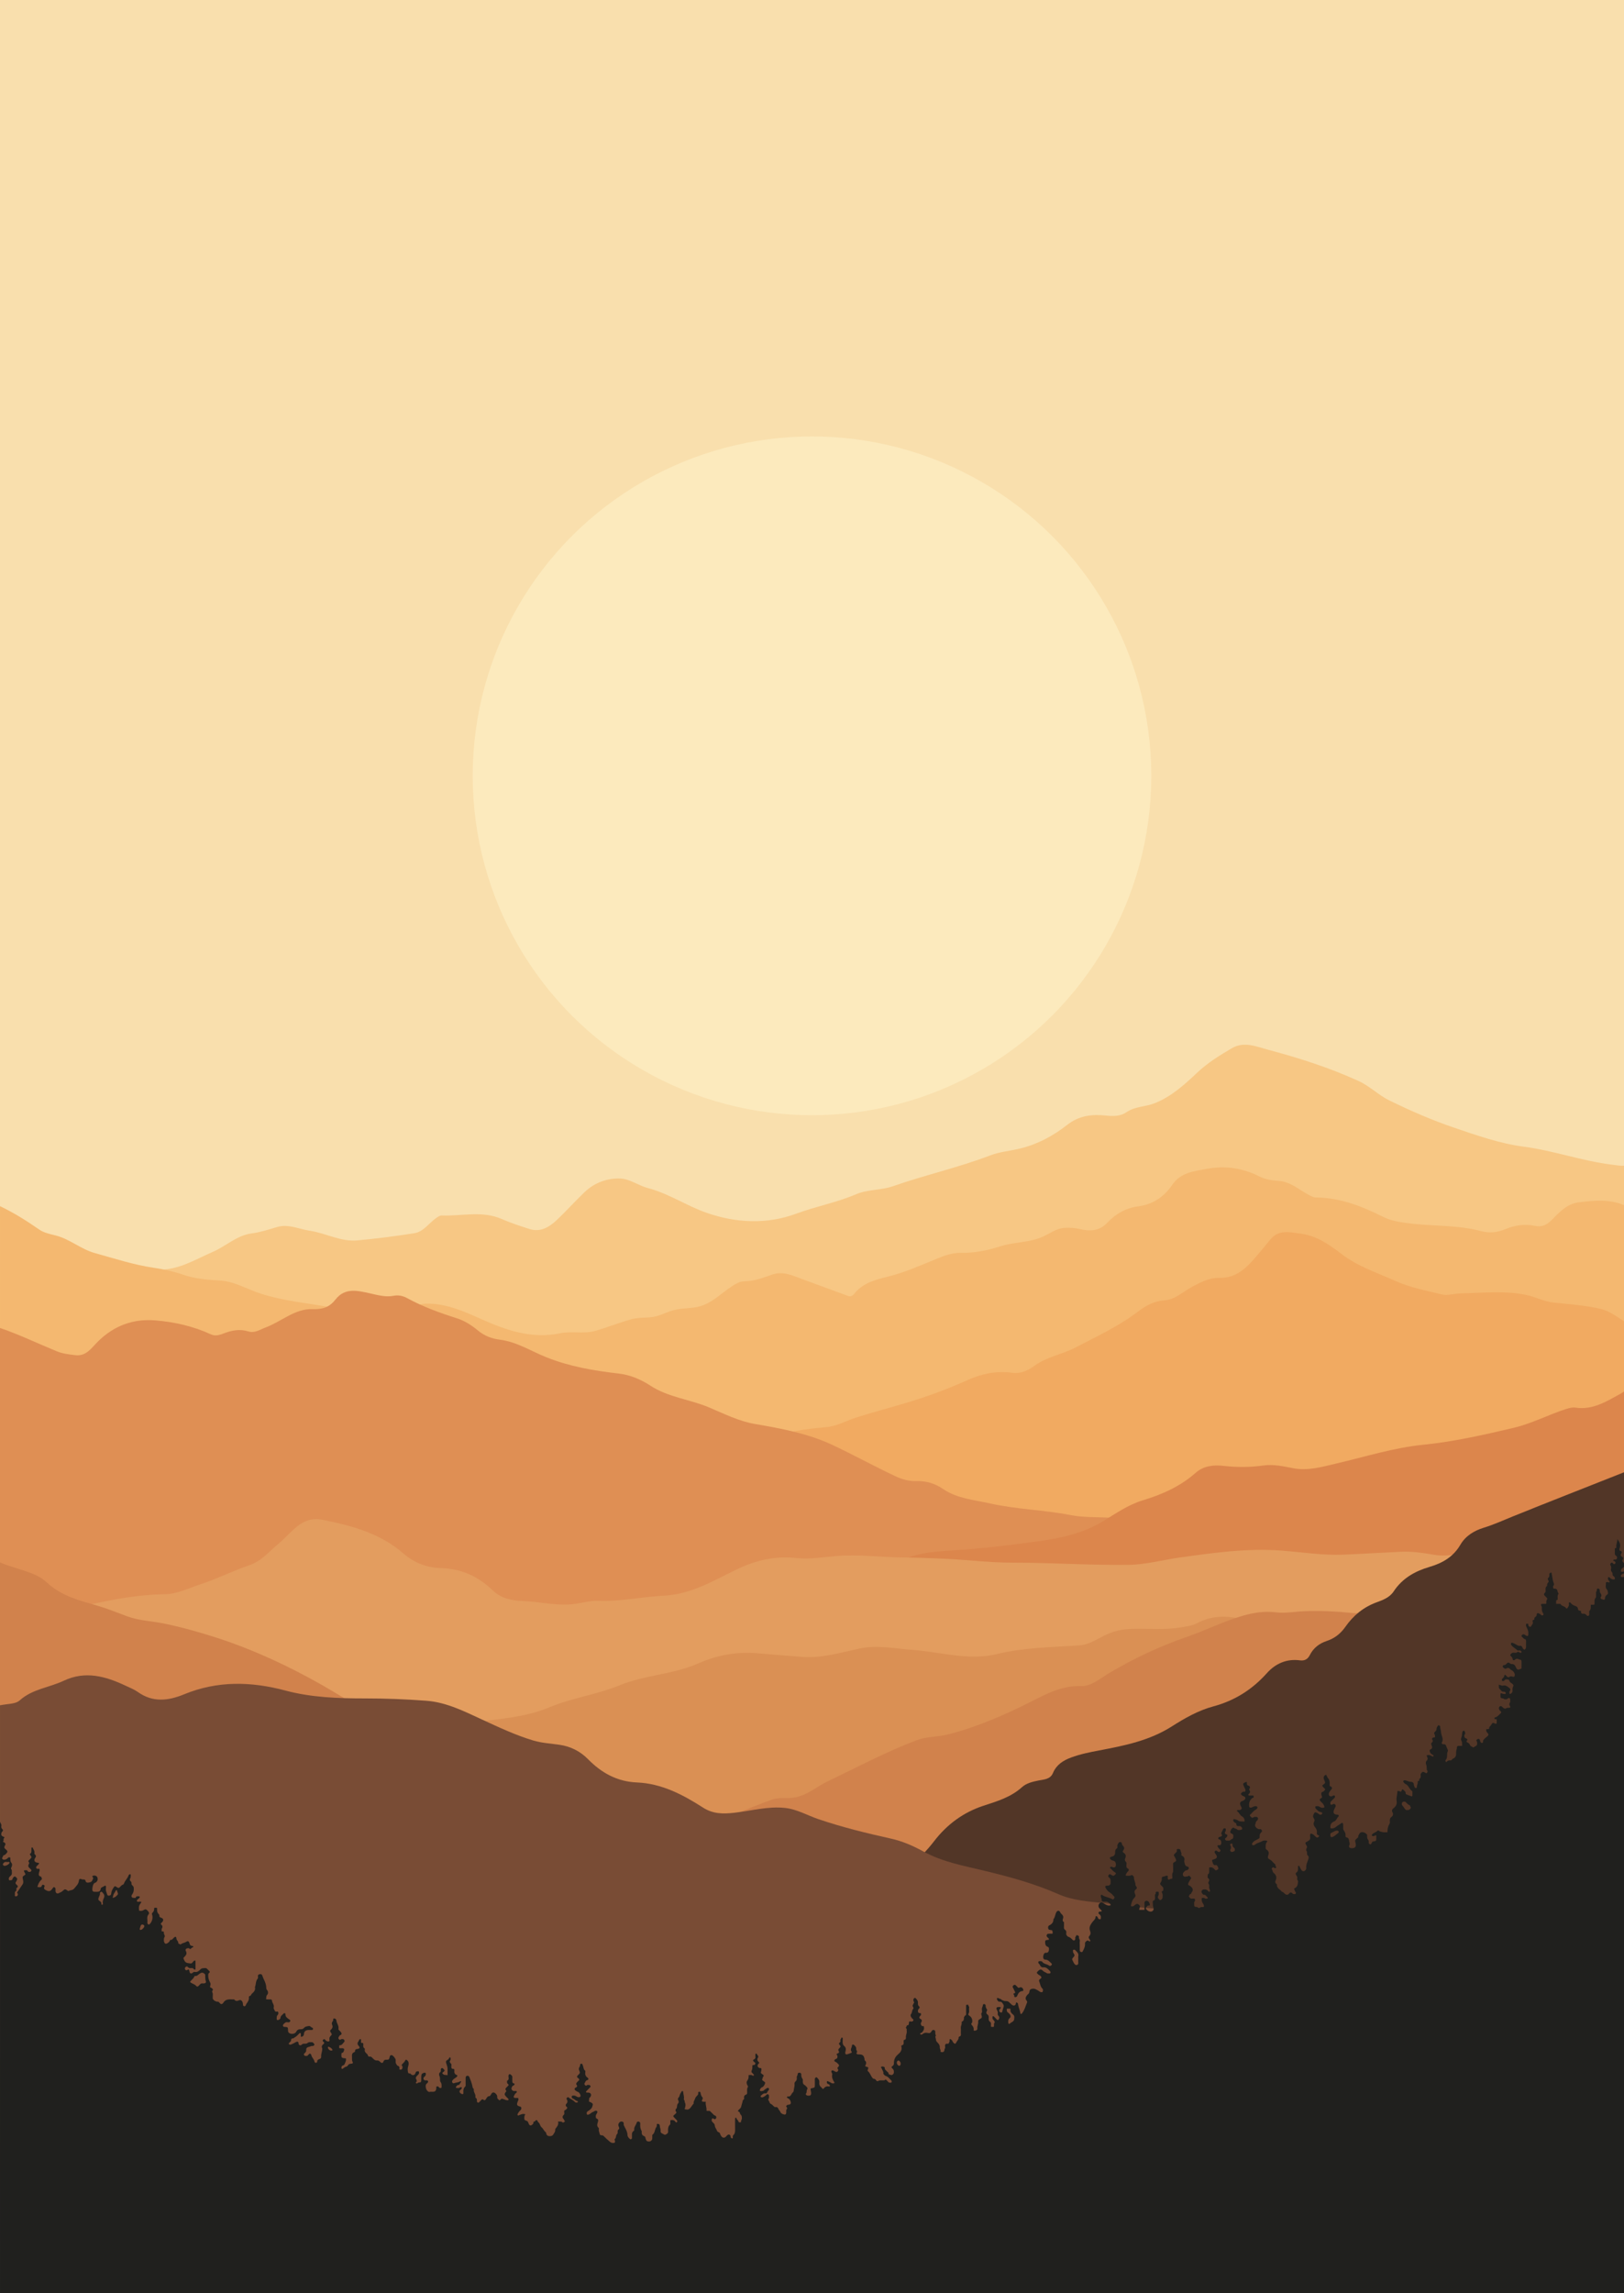 <?xml version="1.0" encoding="utf-8"?>
<!-- Generator: Adobe Illustrator 27.5.0, SVG Export Plug-In . SVG Version: 6.00 Build 0)  -->
<svg version="1.1" xmlns="http://www.w3.org/2000/svg" xmlns:xlink="http://www.w3.org/1999/xlink" x="0px" y="0px"
	 viewBox="0 0 1700 2400" style="enable-background:new 0 0 1700 2400;" xml:space="preserve">
<g id="BACKGROUND">
	<rect style="fill:#F9DFAD;" width="1700" height="2400"/>
</g>
<g id="OBJECTS">
	<circle style="fill:#FCEABD;" cx="850" cy="811.945" r="355.178"/>
	<g>
		<g>
			<path style="fill:#F7C784;" d="M1700,2400V1219.898c-4.163,0.361-8.304-0.509-12.34-0.994
				c-31.281-3.761-61.126-14.712-92.441-18.822c-25.158-3.301-49.219-11.816-73.291-19.999c-23.241-7.9-45.624-17.692-67.625-28.473
				c-11.393-5.583-20.38-14.927-32.191-20.319c-30.845-14.08-62.976-24.273-95.491-32.92c-11.585-3.081-24.372-8.816-36.994-1.42
				c-12.795,7.497-25.333,15.198-36.285,25.524c-13.588,12.811-27.52,25.503-45.227,32.32c-9.401,3.619-20.021,3.047-28.909,9.156
				c-6.34,4.357-13.874,4.375-21.567,3.531c-14.483-1.589-28.135,0.021-40.483,9.73c-14.608,11.486-30.921,20.254-49.094,24.728
				c-10.4,2.561-21.393,3.357-31.292,7.16c-33.422,12.839-68.386,20.514-102.088,32.348c-12.494,4.387-26.329,3.146-38.607,8.408
				c-20.236,8.671-41.884,12.627-62.538,20.296c-30.63,11.374-63.098,9.858-93.97-0.928c-20.865-7.289-39.6-20.172-61.347-25.861
				c-9.804-2.565-19.027-9.585-28.696-9.978c-13.472-0.548-26.92,4.119-37.318,13.97c-10.146,9.612-19.447,20.143-29.647,29.691
				c-7.783,7.286-16.837,12.764-28.135,9.198c-9.83-3.103-19.685-6.337-29.121-10.471c-20.624-9.035-41.949-2.914-62.938-3.708
				c-1.739-0.066-3.694,1.212-5.281,2.276c-7.91,5.305-13.482,14.705-23.395,16.269c-19.802,3.124-39.723,5.684-59.68,7.526
				c-17.341,1.599-32.902-7.603-49.68-10.112c-11.416-1.707-22.499-7.405-34.266-3.884c-8.881,2.657-17.53,5.487-26.863,6.724
				c-15.247,2.02-26.692,13.304-40.438,19.277c-16,6.952-31.396,16.249-48.815,18.235c-28.434,3.242-56.516,8.542-84.741,12.964
				c-17.029,2.668-33.87,5.982-51.203,6.768c-12.796,0.579-25.54,2.614-38.001,6.228V2400H1700z"/>
		</g>
		<g>
			<path style="fill:#F4B870;" d="M1700,2400V1261.24c-15.307-6.514-31.532-4.912-47.593-2.912
				c-11.953,1.488-20.057,10.27-28.128,18.459c-4.916,4.987-10.267,7.709-17.558,6.138c-10.821-2.332-21.392-0.566-31.524,3.657
				c-8.078,3.367-16.47,4.06-24.673,1.86c-25.149-6.745-51.172-4.923-76.671-8.336c-9.206-1.232-17.681-2.448-26.123-6.675
				c-22.146-11.09-45.019-20.067-70.324-20.24c-2.448-0.017-5.018-1.427-7.304-2.634c-10.235-5.407-19.134-13.832-31.375-14.675
				c-6.998-0.482-13.907-1.414-20.182-4.57c-17.656-8.882-35.563-11.722-55.443-8.037c-14.008,2.596-27.249,3.862-36.165,16.912
				c-8.528,12.48-20.322,20.329-35.309,22.286c-13.104,1.712-23.745,7.875-32.679,17.309c-8.248,8.71-18.052,9.01-28.679,6.455
				c-5.081-1.222-10.251-1.515-15.517-1.249c-9.386,0.474-16.417,6.586-24.598,9.924c-13.831,5.643-29.102,4.904-43.166,9.438
				c-13.451,4.336-26.96,7.055-41.19,6.803c-8.208-0.145-16.115,2.483-23.91,5.656c-17.085,6.956-34.106,14.697-51.88,19.096
				c-13.912,3.443-26.825,6.71-36.133,18.444c-1.723,2.172-3.952,2.725-6.339,1.857c-15.662-5.695-31.279-11.519-46.929-17.247
				c-10.537-3.857-20.813-9.136-32.628-4.936c-9.354,3.325-18.647,6.809-28.865,6.926c-4.502,0.052-8.665,2.418-12.652,4.992
				c-10.875,7.025-20.089,16.906-32.721,20.871c-9.722,3.052-20.215,1.72-30.095,4.75c-7.692,2.359-14.861,6.472-23.095,7.077
				c-6.636,0.487-13.501,0.315-19.829,2.06c-12.727,3.511-25.036,8.566-37.743,12.167c-11.873,3.365-24.563-0.065-36.352,2.414
				c-29.757,6.255-56.372-2.931-82.726-14.731c-18.597-8.327-37.122-16.662-58.135-16.207c-8.36,0.181-15.227,4.529-22.686,7.247
				c-16.655,6.068-33.227-0.286-49.781-0.771c-16.867-0.494-33.669-3.984-50.454-6.474c-16.53-2.452-33.014-5.172-49.048-10.204
				c-14.603-4.583-28.136-13.123-43.666-14.004c-13.152-0.746-26.06-1.819-38.599-6.141c-9.916-3.418-20.118-5.674-30.492-7.18
				c-21.145-3.07-41.416-9.804-61.929-15.481c-14.497-4.012-26.179-14.666-40.851-18.359c-5.978-1.505-12.081-2.649-17.278-6.251
				c-13.136-9.105-26.595-17.577-40.982-24.436V2400H1700z"/>
		</g>
		<g>
			<path style="fill:#F1AA61;" d="M1700,2400V1382.706c-7.902-4.919-15.313-10.762-24.691-12.949
				c-16.251-3.79-32.796-4.79-49.298-6.567c-9.337-1.006-18.22-5.752-27.526-7.78c-22.955-5.001-46.25-2.253-69.389-1.82
				c-6.682,0.125-13.806,2.626-20.172,1.029c-16.29-4.087-32.803-7.04-48.477-14.136c-19.023-8.612-39.355-15.205-55.861-27.907
				c-13.58-10.45-26.498-19.414-43.857-21.662c-11.474-1.486-22.332-4.27-31.035,6.381c-4.596,5.625-9.226,11.222-13.92,16.762
				c-10.573,12.48-21.449,23.838-39.849,23.312c-9.88-0.282-18.901,4.511-27.714,9.141c-9.575,5.03-17.692,13.509-29.082,14.314
				c-10.582,0.748-19.287,5.267-27.478,11.521c-20.402,15.575-43.71,26.337-66.145,38.047c-13.51,7.052-29.63,9.451-42.587,18.944
				c-6.808,4.988-14.455,8.562-23.073,7.364c-16.504-2.293-31.866,0.826-47.005,7.61c-19.408,8.698-39.326,16.201-59.64,22.455
				c-18.887,5.815-38.045,10.734-56.878,16.715c-10.573,3.358-20.464,9.233-31.697,10.133c-21.076,1.688-41.901,5.114-62.035,11.33
				c-21.456,6.624-42.41,13.907-65.501,12.296c-9.854-0.688-19.894,2.399-29.552,5.646c-14.304,4.809-27.085,14.843-42.225,15.823
				c-14.536,0.941-27.738,5.007-40.858,10.439c-19.803,8.199-40.22,10.349-61.232,6.454c-15.903-2.948-31.449-2.111-46.74,3.522
				c-22.948,8.454-46.27,14.916-70.916,16.283c-17.1,0.949-34.138,3.673-49.97,10.998c-13.426,6.212-27.049,10.677-42.077,11.473
				c-21.515,1.14-42.004,6.903-61.009,17.684c-16.621,9.429-34.16,16.014-53.435,17.501c-17.06,1.316-34.294,2.202-50.87,6.758
				c-41.424,11.385-81.344,27.311-121.512,42.452C44.989,1690.457,23.068,1697.901,0,1700.1V2400H1700z"/>
		</g>
		<g>
			<path style="fill:#DF8F54;" d="M1700,2400v-749.926c-11.633,0.219-23.288,0.321-34.903-0.22
				c-36.781-1.711-72.848-9.725-109.505-12.919c-46.494-4.052-92.999-7.092-139.661-7.593c-7.078-0.076-14.162-0.194-21.23-0.565
				c-16.044-0.842-31.33-6.542-47.025-8.529c-29.298-3.711-59.14-1.92-88.343-7.706c-19.749-3.913-39.9-6.05-58.894-13.293
				c-13.129-5.006-26.095-10.356-40.389-11.019c-13.081-0.607-26.414-0.119-39.164-2.605c-28.035-5.468-56.701-5.958-84.611-12.232
				c-16.83-3.783-34.316-5.024-49.207-15.177c-8.411-5.735-17.562-8.507-27.837-8.173c-7.513,0.245-14.839-1.774-21.674-4.976
				c-22.493-10.538-44.285-22.654-66.731-33.118c-25.211-11.752-52.869-16.956-80.24-21.622
				c-17.42-2.969-32.792-10.887-48.741-17.559c-20.049-8.386-42.35-10.405-61.07-22.652c-10.098-6.606-21.165-11.245-33.24-12.636
				c-25.807-2.971-51.371-7.342-75.604-17.036c-16.156-6.462-31.063-16.222-48.781-18.422c-8.522-1.058-16.239-4.102-22.908-9.636
				c-6.657-5.524-13.838-10.136-22.077-12.757c-17.91-5.697-35.535-12.059-52.111-21.152c-4.234-2.322-9.019-3.347-13.751-2.417
				c-8.849,1.739-17.05-0.776-25.535-2.619c-12.54-2.724-25.71-6.124-35.541,6.53c-6.271,8.071-13.442,10.464-24.048,10.087
				c-18.507-0.657-32.784,13.179-49.472,19.347c-5.911,2.185-11.065,6.086-17.739,3.998c-8.721-2.728-17.05-1.263-25.358,1.93
				c-4.389,1.688-8.99,3.357-13.722,1.17c-18.571-8.579-38.146-12.988-58.398-14.659c-23.247-1.918-43.355,5.735-59.827,21.975
				c-7.093,6.993-12.356,15.873-24.007,14.423c-6.482-0.807-13.01-1.513-19.153-4.026c-19.843-8.116-39.168-17.544-59.502-24.428
				V2400H1700z"/>
		</g>
		<g>
			<path style="fill:#DC864C;" d="M1700,2400v-943.73c-1.109,0.737-2.208,1.546-3.268,2.127
				c-14.913,8.173-29.405,17.524-47.694,14.732c-2.958-0.452-6.291,0.421-9.247,1.349c-18.66,5.857-35.722,15.163-55.358,19.817
				c-31.373,7.435-62.809,14.481-94.635,17.707c-31.044,3.147-60.353,12.482-90.336,19.484c-15.083,3.522-29.954,8.084-45.69,5.084
				c-10.312-1.966-20.714-4.377-31.179-2.886c-13.891,1.98-27.743,1.998-41.551,0.427c-10.963-1.248-21.156-0.064-29.59,7.376
				c-16.188,14.282-35.042,22.571-55.433,28.737c-14.953,4.521-28.074,13.746-41.457,21.886
				c-21.995,13.377-46.006,17.954-71.229,21.376c-27.241,3.696-54.422,6.954-81.82,8.814c-15.774,1.071-31.644,1.609-46.944,6.496
				c-21.817,6.969-43.166,15.834-66.865,14.364c-13.285-0.824-25.963,2.451-37.753,9.077c-16.32,9.172-32.947,17.848-51.642,20.763
				c-18.436,2.874-35.933,8.283-52.465,17.072c-17.283,9.189-35.259,16.514-54.908,18.322c-15.703,1.445-30.874,4.519-44.561,12.892
				c-21.19,12.962-42.699,23.908-68.843,17.638c-9.651-2.314-18.25,2.448-26.204,7.628c-17.692,11.522-37.604,13.661-57.909,14.971
				c-35.803,2.31-71.545,5.675-107.365,7.576c-22.945,1.218-45.82,0.137-68.941,2.672c-34.627,3.796-69.888,0.294-104.369,8.412
				c-18.802,4.427-38.746,3.632-56.787,11.637c-22.061,9.788-44.683,16.18-68.993,16.981c-14.441,0.476-28.939,2.379-42.976,6.663
				c-15.123,4.616-29.436,11.295-43.989,17.357V2400H1700z"/>
		</g>
		<g>
			<path style="fill:#E39D5F;" d="M1700,2400v-792.665c-6.356,0.845-12.714,1.674-19.059,2.595
				c-23.627,3.427-47.221,5.01-71.189,3.254c-20.029-1.468-40.218-1.964-59.844,5.388c-15.642,5.859-31.51,11.587-48.964,8.542
				c-11.316-1.974-22.786-3.674-34.357-3.139c-20.008,0.925-40.001,2.191-60.012,3.032c-21.931,0.922-43.58-2.619-65.36-4.26
				c-35.635-2.685-71.101,2.34-106.399,7.281c-17.855,2.499-35.319,7.436-53.556,7.652c-40.508,0.479-80.941-2.3-121.462-2.292
				c-25.394,0.005-50.894-3.447-76.407-4.349c-12.443-0.44-24.889-0.965-37.337-1.06c-23.835-0.181-47.592-3.542-71.49-1.474
				c-13.429,1.162-27.103,3.523-40.326,2.093c-22.228-2.403-42.132,1.895-62.268,11.505c-24.697,11.787-47.983,26.436-77.373,27.868
				c-22.574,1.1-45.037,6.241-68.057,5.339c-9.38-0.368-18.843,2.814-28.331,3.649c-17.228,1.516-34.148-2.823-51.253-3.432
				c-11.756-0.419-22.642-2.908-31.143-11.086c-15.326-14.743-32.864-22.751-54.213-23.352c-14.392-0.405-28.05-5.436-39.028-15.055
				c-24.65-21.599-54.668-29.424-85.381-35.582c-21.392-4.289-32.041,13.915-45.27,24.789c-9.905,8.143-17.911,18.389-30.621,22.722
				c-17.352,5.915-33.763,14.255-51.253,20.001c-12.452,4.091-24.575,10.297-37.646,10.483c-28.005,0.398-55.108,5.485-82.25,11.789
				c-9.452,2.195-19.812,1.872-29.628-0.514c-19.967-4.854-39.957-8.772-60.522-7.482V2400H1700z"/>
		</g>
		<g>
			<path style="fill:#DA9054;" d="M1700,2400v-729.016c-3.841-0.026-7.697-0.397-11.546-0.539
				c-17.371-0.642-34.622-4.483-52.062-2.589c-9.852,1.07-19.542,3.683-29.395,4.735c-26.142,2.793-52.296,5.386-78.139,10.455
				c-22.112,4.337-44.234,5.989-66.641,1.772c-9.443-1.777-19.1-3.331-28.773-0.223c-14.035,4.51-28.386,5.504-43.075,4.114
				c-18.856-1.784-37.683-1.868-56.082,4c-11.463,3.656-23.131,4.291-34.917,1.609c-16.016-3.645-31.53-3.568-46.59,4.578
				c-4.692,2.538-10.513,3.129-15.907,4.095c-17.186,3.079-34.559,1.087-51.842,1.656c-8.977,0.296-17.639,1.913-25.935,5.597
				c-9.569,4.249-18.438,10.966-29.086,11.7c-29.039,2.002-57.985,2.152-86.801,9.171c-29.152,7.101-58.732-2.278-88.121-4.444
				c-18.483-1.362-36.873-5.358-55.499-1.376c-19.561,4.182-38.894,10.187-59.237,8.754c-15.919-1.122-31.816-2.566-47.723-3.86
				c-21.558-1.753-41.879,1.881-61.977,10.745c-26.128,11.523-55.563,11.925-82.062,22.786
				c-23.868,9.783-49.716,13.11-73.504,23.061c-25.84,10.809-53.502,12.094-80.598,15.951c-22.653,3.224-45.575-0.593-68.392-0.003
				c-6.999,0.181-14.252-0.421-21.025-2.139c-40.086-10.167-80.611-8.634-121.109-4.616c-32.943,3.268-65.805,7.226-98.907,8.674
				c-15.956,0.698-31.766,2.757-47.227,7.219c-21.749,6.277-43.279,13.783-66.506,11.938c-7.948-0.632-15.973-0.412-23.961-0.367
				c-16.269,0.092-31.674,5.114-47.361,8.544V2400H1700z"/>
		</g>
		<g>
			<path style="fill:#D1824C;" d="M1700,2400v-693.687c-11.298,1.155-22.645,3.279-33.955-0.003
				c-15.672-4.548-31.614-5.941-47.823-4.601c-22.955,1.897-45.754,0.958-68.427-3.397c-10.766-2.068-21.517-4.284-32.674-3.016
				c-17.313,1.967-34.65,3.295-52.024,0.122c-32.897-6.008-65.977-10.514-99.501-9.209c-10.055,0.391-20.099,2.408-30.172,1.159
				c-11.831-1.468-23.244,0.363-34.504,3.588c-19.977,5.721-38.597,15.225-58.172,21.978c-28.565,9.854-55.695,22.545-81.682,38.014
				c-9.342,5.561-18.736,13.966-29.36,13.61c-19.895-0.666-35.91,7.927-52.61,16.371c-27.823,14.069-56.396,26.459-86.633,34.2
				c-10.727,2.746-22.494,2.134-32.702,5.999c-31.946,12.097-62.207,28.199-93.024,42.946c-12.094,5.788-22.326,15.396-36.34,17.312
				c-7.265,0.993-14.621-0.633-21.842,1.853c-21.549,7.421-42.086,17.881-64.553,22.509c-10.309,2.123-20.469,7.933-31.326,2.489
				c-6.222-3.12-12.414-6.354-18.36-9.975c-17.147-10.442-34.896-19.077-55.381-19.688c-14.818-0.443-28.732-4.189-41.689-11.373
				c-28.137-15.6-56.616-31.03-88.213-37.423c-35.549-7.192-68.66-21.822-103.327-31.53c-24.892-6.97-45.854-21.821-68.027-34.446
				c-35.09-19.979-71.649-37.048-110.052-49.564c-18.392-5.994-37.031-11.214-56.017-15.144
				c-12.788-2.647-26.015-2.958-38.435-7.525c-10.208-3.754-20.295-7.959-30.712-10.985c-18.802-5.461-37.822-10.041-52.903-24.004
				c-3.623-3.355-7.917-6.298-12.391-8.311c-11.996-5.398-25.104-7.894-37.169-13.143V2400H1700z"/>
		</g>
		<g>
			<path style="fill:#523627;" d="M1700,2400v-859.21c-0.169,0.07-0.333,0.152-0.503,0.219
				c-38.607,15.319-77.302,30.41-115.814,45.968c-10.118,4.087-20.035,8.646-30.488,11.847c-10.131,3.102-19.051,8.536-24.45,17.781
				c-7.535,12.9-18.832,19.238-32.452,23.262c-15.012,4.435-28.337,11.834-37.405,25.602c-4.229,6.422-11.266,9.014-18.06,11.507
				c-13.578,4.982-24.224,13.763-32.47,25.55c-4.988,7.129-11.299,12.094-19.464,14.804c-7.79,2.586-13.991,7.241-17.783,14.806
				c-2.155,4.299-5.423,6.132-10.267,5.495c-13.874-1.824-25.557,3.219-34.668,13.392c-15.452,17.255-33.768,28.805-56.179,34.826
				c-15.46,4.153-29.745,12.25-43.282,20.881c-23.423,14.935-49.669,20.178-76.149,25.18c-9.917,1.874-19.831,3.866-29.364,7.408
				c-8.292,3.081-15.315,7.524-18.962,16.214c-2.817,6.713-9.353,6.7-14.997,7.829c-6.286,1.258-12.77,2.769-17.411,6.961
				c-11.688,10.557-25.894,14.749-40.3,19.448c-20.834,6.795-38.171,19.48-51.67,37.074c-16.221,21.142-36.758,36.6-60.077,48.744
				c-18.556,9.664-34.898,22.58-50.707,36.322c-21.409,18.61-43.577,36.373-71.837,42.998c-10.78,2.527-22.065,2.919-33.144,4.032
				c-15.556,1.562-30.204,8.305-45.966,8.425c-31.105,0.237-62.273-0.978-93.302,0.638c-36.86,1.92-72.81,8.987-105.584,27.979
				c-4.787,2.774-11.167,2.589-16.669,4.254c-10.085,3.052-19.092,8.396-26.893,15.427c-7.014,6.321-14.875,7.527-23.478,5.761
				c-17.394-3.571-33.796-1.062-48.83,8.443c-19.951,12.613-42.73,14.108-64.916,18.759c-21.025,4.407-42.628,8.944-60.522,22.289
				c-14.333,10.689-31.381,11.024-47.575,15.005c-15.025,3.694-28.338,0.201-41.662-6.631c-19.184-9.837-38.795-7.932-57.895,0.311
				c-14.7,6.344-29.705,8.945-45.636,8.232c-27.859-1.248-55.636-0.478-83.169,3.969V2400H1700z"/>
		</g>
		<g>
			<path style="fill:#794C35;" d="M1700,2400v-397.896c-20.657-5.993-41.243-12.244-61.944-18.074
				c-23.788-6.7-47.332-14.391-72.467-14.865c-20.683-0.39-41.035,3.215-61.585,3.899c-18.886,0.628-37.899,0.445-56.346,4.78
				c-30.696,7.214-61.596,11.35-93.137,10.208c-22.097-0.8-43.974,1.616-65.791,4.917c-22.453,3.397-44.996,5.646-67.753,5.042
				c-21.533-0.57-42.794-3.975-64.165-6.2c-16.626-1.731-33.321-2.634-49.159-9.616c-24.338-10.729-50.02-17.806-75.721-24.029
				c-22.344-5.41-44.919-9.304-65.438-20.579c-10.745-5.904-21.989-10.784-34.012-13.445c-25.624-5.67-51.088-11.935-75.982-20.403
				c-11.524-3.92-22.224-10.312-34.609-11.658c-18.157-1.974-35.655,3.086-53.435,5.074c-11.393,1.274-22.04,1.318-32.482-5.398
				c-21.158-13.609-43.401-25.265-69.183-26.337c-20.668-0.86-37.044-9.899-51.313-24.428c-8.129-8.277-18.21-13.316-29.786-14.998
				c-9.201-1.337-18.671-1.845-27.504-4.494c-18.499-5.546-36.031-13.814-53.578-21.923c-18.736-8.659-37.388-18.099-58.266-19.673
				c-21.305-1.606-42.714-2.447-64.078-2.442c-28.136,0.006-56.218-0.941-83.453-8.221c-35.904-9.597-71.142-10.425-105.938,3.867
				c-16.673,6.848-32.743,8.871-48.535-2.346c-3.935-2.795-8.586-4.588-12.99-6.661c-20.91-9.843-42.079-15.828-64.651-5.134
				c-15.162,7.184-32.757,8.577-46.028,20.522c-3.347,3.012-8.659,3.473-13.419,4.054c-2.425,0.296-4.837,0.696-7.248,1.109V2400
				H1700z"/>
		</g>
		<g>
			<path style="fill:#20201E;" d="M1700,2400v-749.616c-0.726,0.151-1.462,0.149-2.214,0.143c-0.831-0.006-1.522-1.242-1.034-1.931
				c0.356-0.503,0.896-0.908,1.424-1.244c0.578-0.368,1.191-0.564,1.824-0.679v-2.239c-0.977,0.827-2.113,0.572-3.282,0.305
				c0.101-2.504,0.163-2.425,1.896-3.826c0.464-0.375,0.977-0.738,1.386-1.202v-3.835c-0.194-0.236-0.414-0.462-0.663-0.68
				c-1.105-0.966-1.56-1.925-0.444-3.331c0.532-0.671,0.513-1.922-0.503-2.372c-2.286-1.012-2.181-2.324-0.95-4.174
				c0.251-0.378,0.711-1.688-0.914-2.053c-1.295-0.292-1.722-1.445-1.072-3.099c1.42-3.617-0.251-6.639-2.417-9.484
				c0.218,2.924-1.554,5.531-1.042,8.429c0.069,0.393-0.016,1.02-0.368,0.998c-1.587-0.097-1.174,1.025-1.194,1.866
				c-0.028,1.198,0.057,2.402-0.027,3.594c-0.071,1.01,0.212,1.772,0.994,2.395c0.41,0.327,0.8,0.707,1.11,1.129
				c0.644,0.877,0.167,2.652-0.855,2.972c-0.598,0.187-1.289,0.103-1.936,0.077c-0.454-0.019-0.791,0.157-0.849,0.566
				c-0.075,0.527-0.021,1.126,0.753,1.032c0.501-0.061,0.682,0.315,0.953,0.571c0.896,0.844,0.706,1.92-0.396,2.498
				c-0.764,0.4-1.163-0.099-1.633-0.554c-0.521-0.505-0.937-1.377-1.898-0.674c-0.822,0.601-1.403,1.641-0.886,2.351
				c1.066,1.463,0.955,3.089,0.636,4.491c-0.471,2.068,1.622,2.869,1.663,4.553c0.003,0.133,0.025,0.272-0.004,0.399
				c-0.205,0.898,0.226,1.495,0.859,2.044c0.497,0.432,1.048,0.869,1.362,1.427c0.229,0.406,0.206,1.03,0.123,1.527
				c-0.116,0.692-0.737,0.52-1.234,0.569c-1.501,0.15-2.62-0.662-3.729-1.485c-0.502-0.372-0.868-1.231-1.579-0.887
				c-1.091,0.527-0.509,1.662-0.457,2.475c0.033,0.522,0.699,1.03,1.135,1.492c0.41,0.434,0.576,0.917,0.177,1.356
				c-0.406,0.447-0.838,0.188-1.344-0.075c-0.913-0.474-2.454,0.062-2.35,0.763c0.333,2.242-0.986,4.663,1.034,6.784
				c0.833,0.875,1.062,2.499,1.223,3.825c0.141,1.161-1.124,1.673-1.826,2.383c-0.877,0.887-1.266,1.774-1.334,3.075
				c-0.09,1.726-1.06,1.993-2.808,1.074c-0.209-0.11-0.603,0.035-0.732-0.107c-0.642-0.701-1.741-1.142-0.633-2.54
				c0.609-0.769,0.556-2.058-0.242-3.234c-0.647-0.954-1.33-2.138-1.063-3.545c0.174-0.915-0.659-1.365-1.288-1.751
				c-0.717-0.44-1.985,0.301-1.774,1.116c0.351,1.357-0.949,2.083-0.867,3.283c0.081,1.193,0.045,2.397,0.005,3.594
				c-0.016,0.495,0.183,1.006-0.271,1.487c-1.694,1.795-1.251,4.078-1.287,6.243c-0.007,0.406-0.034,0.779-0.607,1.175h-3.301
				c-0.159,2.262,0.421,4.567-1.307,6.352c-0.642,0.664-0.21,1.511-0.291,2.269c-0.07,0.658,0.089,1.351-0.038,1.991
				c-0.197,0.992-1.756,1.505-2.387,0.743c-1.168-1.41-2.461-2.309-4.36-1.905c-0.585,0.125-0.902-0.323-1.34-0.588
				c-1.028-0.623-0.079-1.902-0.84-2.443c-0.682-0.485-1.826,0.17-2.405-0.87c-0.183-0.329-0.476-0.551-0.475-1.007
				c0.005-2.078-1.538-2.888-3.097-3.38c-1.897-0.599-3.401-1.627-4.622-3.156c-0.361-0.452-0.776-0.673-1.398-0.491
				c-0.658,0.617-0.353,1.483-0.288,2.208c0.128,1.426-0.815,2.351-1.368,3.436c-0.386,0.757-1.252,1.18-1.841,0.234
				c-1.315-2.11-4.307-1.711-5.51-3.934c-0.305-0.563-0.906-0.387-1.407-0.393c-1.027-0.011-2.055-0.003-3.289-0.003
				c0.08-1.433-0.333-2.7,0.321-3.935c1.853,0.097,1.138-1.323,1.226-2.208c0.138-1.385-0.357-2.865,0.775-4.089
				c0.197-0.213,0.19-0.995,0.002-1.136c-1.24-0.926-0.512-2.632-1.711-3.759c-1.182-1.111-2.444-0.531-3.64-1.052
				c-0.113-0.983-0.509-2.068,0.233-2.923c0.633-0.729,0.603-1.613,0.366-2.214c-1.028-2.603-1.44-5.298-1.856-8.042
				c-0.122-0.804-0.387-1.701-0.435-2.574c-0.026-0.477-0.209-0.799-0.611-0.803c-0.335-0.004-0.71,0.198-1,0.405
				c-0.549,0.393-0.87,0.903-0.787,1.667c0.144,1.33,0.023,2.503-1.138,3.534c-1.459,1.295,0.676,2.515,0.368,3.863
				c-0.029,0.126,0.052,0.337-0.012,0.388c-1.323,1.067-1.802,2.46-1.599,4.13c-2.096,1.312-1.556,3.434-1.508,5.344
				c0.024,0.946-0.443,1.439-0.995,1.997c-1.044,1.054-0.852,2.048,0.159,3.012c0.67,0.638,1.272,1.352,1.963,1.963
				c0.608,0.537,0.639,1.486,0.363,1.783c-1.246,1.337-0.424,3.012-0.938,4.65c-1.128,0-2.284-0.014-3.439,0.003
				c-2.022,0.029-2.316,0.376-1.601,2.21c0.177,0.453,0.57,0.799,0.522,1.383c-0.19,2.347-0.022,4.588,1.517,6.569
				c0.262,0.338,0.372,1.457-0.345,1.745c-0.504,0.203-1.263,0.344-1.834-0.181c-0.646-0.595-1.121-1.341-2.169-1.485
				c-0.496-0.068-0.909-0.982-1.621-0.511c-0.421,0.279-1.071,0.817-1.013,1.123c0.312,1.662-0.796,2.542-1.819,3.228
				c-1.092,0.733,0.03,2.434-1.124,2.634c-2.21,0.383-0.965,1.999-0.949,2.811c0.032,1.566-1.032,2.276-1.604,3.377
				c-0.325,0.626-0.353,1.069-1.183,1.099c-0.76,0.028-1.17-0.362-1.658-0.813c-0.595-0.549-0.272-1.228-0.398-1.84
				c-0.145-0.702-0.727-0.578-1.231-0.577c-0.518,0.001-1.118-0.072-1.109,0.696c0.009,0.771-0.084,1.642,0.226,2.295
				c2.213,4.663,2.242,4.649,2.125,8.299c-0.049,1.543-0.698,1.943-2.195,1.246c-0.776-0.362-1.426-1.047-2.221-1.304
				c-0.888-0.287-1.743-0.012-2.395,0.843c-0.744,0.977-0.024,1.473,0.553,1.923c0.886,0.691,1.305,1.88,2.709,2.09
				c0.716,0.107,1.293,1.087,1.221,2.214c-0.128,1.989-0.043,3.993-0.033,5.991c0.006,1.203-0.594,2.349-1.448,2.786
				c-0.903,0.461-1.406-0.91-2.046-1.501c-0.325-0.3-0.303-0.963-0.603-1.319c-0.483-0.574-0.924-1.257-1.91-1.1
				c-1.718,0.272-3.129-0.479-4.536-1.427c-1.1-0.741-2.375-1.245-3.623-1.713c-0.398-0.149-1.138-0.331-1.422,0.238
				c-0.214,0.427-0.171,1.012-0.149,1.522c0.009,0.213,0.253,0.42,0.398,0.623c1.622,2.26,4.206,3.388,6.123,5.324
				c0.729,0.736,2.009,0.093,3.024,0.257c0.226,0.037,0.457,0.198,0.635,0.359c0.478,0.433,1.111,0.874,0.791,1.63
				c-0.248,0.583-0.909,0.456-1.391,0.378c-0.964-0.157-1.905-1.493-2.775-0.719c-1.193,1.062-2.454,0.779-3.663,0.693
				c-2.166-0.154-3.282,0.932-4.073,2.663c1.153,1.399,2.621,2.268,2.688,4.29c0.035,1.048,1.476,1.332,2.341,0.437
				c1.069-1.106,2.281-1.252,3.482-0.738c0.574,0.246,1.062,0.555,1.729,0.609c1.248,0.101,1.727,0.919,1.708,2.153
				c-0.032,2.13-0.014,4.262-0.004,6.393c0.002,0.411-0.049,0.974-0.412,0.983c-1.153,0.027-1.911,1.199-3.23,0.893
				c-1.03-0.239-1.51-0.741-1.889-1.633c-0.971-2.285-1.972-4.505-5.138-4.146c-0.292,0.033-1.317-0.531-1.891-1.017
				c-0.964-0.816-1.831-0.682-2.697,0.217c-0.883,0.916-1.615,2.027-3.24,1.821c-0.401-0.051-1.422,0.816-1.18,1.768
				c0.277,1.087,2.598,2.633,3.326,2.08c2.313-1.756,3.741-0.468,5.256,1.147c0.396,0.422,1.149,0.487,1.585,0.887
				c1.325,1.219,2.5,2.549,2.423,4.568c-0.067,1.757-0.688,2.171-2.574,1.636c-0.994-0.282-2.042-0.484-2.905,0.198
				c-1.28,1.012-2.126,0.371-2.987-0.574c-0.445-0.489-0.876-1.019-1.412-1.381c-0.232-0.157-1.026-0.187-1.001,0.246
				c0.107,1.856-1.23,2.75-2.269,3.863c-0.524,0.562-0.425,1.421-0.165,1.841c0.455,0.736,1.346,0.514,2.068,0.2
				c0.224-0.097,0.412-0.339,0.557-0.555c0.951-1.414,2.39-0.806,3.601-0.779c0.922,0.021,1.302,0.863,1.654,1.823
				c0.318,0.867,1.216,1.595,2.147,2.144c1.597,0.943,2.342,2.129,1.619,3.304c-0.936,1.522-0.722,3.014-0.662,4.516
				c0.071,1.782-1.115,2.511-2.253,3.316c-0.303,0.215-0.866-0.046-0.91-0.441c-0.086-0.781-0.325-1.875,0.069-2.326
				c1.814-2.071,0.133-3.188-1.111-4.142c-1.576-1.21-3.325-2.389-5.526-1.851c-1.524,0.373-2.853-0.57-4.68-0.955
				c0.448,1.62-0.408,3.11,0.609,4.081c1.425,1.361,2.318,3.636,4.952,3.302c0.99-0.126,1.781,0.694,1.668,1.705
				c-0.135,1.21-1.245,0.488-1.913,0.63c-0.343,0.073-0.705-0.079-1.08-0.21c-2.462-0.864-2.476-0.824-2.473,1.721
				c0.003,2.696-0.004,2.733,2.954,3.274c0.576,0.105,0.883,0.614,1.291,0.686c1.096,0.193,2.167,0.416,3.228-0.563
				c1.361-1.256,2.585-0.718,2.76,1.011c0.054,0.527-0.046,1.072,0.019,1.596c0.15,1.204-0.878,1.992-0.939,3.259
				c-0.064,1.329,1.414,2.231,0.818,3.476c-1.49,0.518-2.839-0.109-4.256,0.798c-1.331,0.852-2.843-0.162-3.998-1.461
				c-1.104-1.242-2.539-1.036-3.21,0.174c-0.662,1.196-0.175,2.93,1.136,4.044c1.4,1.189,1.295,1.72-0.196,3.031
				c-1.613,1.419-2.867,3.29-5.206,3.695c-0.409,0.071-0.828,0.639-0.702,1.263c0.145,0.721,0.707,0.647,1.211,0.594
				c0.806-0.084,1.2,0.18,1.163,1.073c-0.05,1.172-0.012,2.347-0.012,3.445c-1.073,0.417-1.789,0.348-2.637-0.298
				c-0.699-0.532-1.831-0.526-2.346,0.48c-0.718,1.401-1.664,2.575-2.81,3.611c0.333,2.193-1.007,2.222-2.56,2.104
				c-0.748-0.057-0.712,0.603-0.667,1.124c0.032,0.37,0.159,0.731,0.23,1.098c0.314,1.635,2.921,2.619,1.975,4.211
				c-0.727,1.222-2.387,2.115-3.525,3.277c-0.982,1.003-2.242,1.811-1.887,3.628c0.151,0.772-1.253,1.492-1.903,1.001
				c-0.706-0.534-1.133-1.204-1.284-2.261c-0.213-1.493-1.408-2.197-2.459-1.662c-0.949,0.483-2.282,1.199-0.768,2.591
				c0.307,2.966,0.725,3.865-2.691,5.48c-0.434,0.205-0.8,0.961-1.28,0.639c-1.139-0.765-2.75-1.025-3.326-2.397
				c-0.579-1.382-1.37-2.286-2.768-2.798c-0.552-0.202-1.241-1.017-0.727-1.569c1.532-1.644,0.313-2.276-0.911-2.762
				c-1.553-0.616-1.563-1.817-1.552-3.161c0.006-0.656,0.655-0.823,0.782-1.274c0.429-1.518-0.415-3.475-1.457-3.586
				c-0.66-0.07-1.571,1.497-1.657,3.006c-0.08,1.399-0.012,2.729-0.708,4.111c-0.478,0.951-0.536,2.638,0.001,3.489
				c1.124,1.782,0.45,3.482,0.762,5.378c-1.466,0-2.628,0.031-3.788-0.01c-0.951-0.033-1.756,0.814-1.707,1.281
				c0.195,1.879-0.921,3.539-0.806,5.267c0.208,3.116-0.209,5.659-3.456,6.926c-0.448,0.175-0.774,0.708-1.119,1.107
				c-0.36,0.417-0.74,0.704-1.33,0.616c-1.648-0.246-2.999,0.229-4.116,1.557c-0.222,0.264-1.037,0.109-1.072-0.661
				c-0.018-0.399-0.174-0.985,0.022-1.171c2.664-2.523,0.837-6.179,2.27-9.059c0.714-1.436-0.585-2.855-1.071-4.278
				c-0.652-1.909-0.999-3.751-3.745-3.261c-0.675,0.12-1.888-0.963-1.33-1.911c1.505-2.555,0.639-4.958-0.12-7.367
				c-0.424-1.344-0.766-2.632-0.807-4.073c-0.051-1.76-1.053-3.397-0.811-5.274c0.046-0.358-0.802-0.965-1.345-1.234
				c-0.547-0.271-0.998,0.277-1.243,0.701c-0.49,0.847-1.226,1.779-1.197,2.653c0.052,1.528-0.545,2.503-1.611,3.354
				c-0.95,0.758-1.286,1.774-0.512,2.694c0.629,0.748,0.366,1.476,0.465,2.22c0.113,0.84-0.245,1.287-1.082,1.116
				c-0.981-0.2-1.461,0.499-1.909,1.093c-0.516,0.684,0.27,1.096,0.495,1.648c0.346,0.848,0.302,1.779-0.608,2.435
				c-0.988,0.712-1.077,1.61-0.566,2.729c0.824,1.805,1.363,3.561-1.145,4.635c-1.019,0.437-0.805,1.505-0.545,2.41
				c0.494,1.72,1.779,2.634,3.284,3.359c0.515,0.248,0.706,0.843,0.413,1.333c-0.308,0.517-0.839,0.503-1.321,0.12
				c-1.69-1.342-3.544-1.777-5.715-1.093c0.09,0.425,0.078,0.833,0.255,1.124c0.885,1.452,1.086,3.136-0.03,4.272
				c-1.381,1.405-1.368,3.127-0.773,4.321c0.597,1.197,0.414,2.251,0.577,3.365c0.145,0.992-0.254,1.993,0.616,2.971
				c0.533,0.599,0.302,1.656-0.522,2.416c-0.917,0.845-1.253-0.35-1.85-0.475c-0.913-0.191-1.788-1.227-2.737-0.452
				c-0.958,0.782-2.082,1.54-1.849,3.218c0.193,1.394,0.305,2.911-1.231,3.87c-0.667,0.416-0.121,1.25-0.312,1.851
				c-0.237,0.744-1.798,0.031-1.54,1.266c0.395,1.889-1.026,3.436-0.821,5.269c0.059,0.527,0.033,1.128-0.737,1.061
				c-0.574-0.05-1.417,0.385-1.597-0.584c-0.183-0.986-0.931-1.682-0.897-2.864c0.047-1.633-1.374-2.963-2.894-2.88
				c-1.719,0.094-3.169-0.713-4.676-1.18c-0.722-0.224-1.418-0.432-2.159-0.461c-1.021-0.039-1.69,0.916-1.186,1.777
				c0.386,0.66,0.944,1.249,1.527,1.747c0.454,0.387,1.097,0.537,1.6,0.877c2.631,1.773,3.344,5.275,6.074,6.976
				c0.156,0.097,0.213,0.453,0.217,0.69c0.02,1.332,0.022,2.664,0.005,3.995c-0.01,0.774-0.625,0.845-1.095,0.686
				c-1.727-0.583-3.444-1.21-5.115-1.938c-0.384-0.167-0.933-0.549-0.875-1.199c0.189-2.129-1.791-2.731-2.806-3.996
				c-0.213-0.266-0.923-0.115-1.154,0.595c-0.649,1.994-0.719,2.061-2.258,1.386c-0.475-0.209-0.882-0.44-1.406-0.421
				c-0.529,0.02-1.051-0.011-1.048,0.777c0.011,3.241-1.359,6.374-0.777,9.657c0.567,3.195-0.544,5.61-3.088,7.509
				c-1.593,1.189-2.323,2.595-1.098,4.669c0.965,1.633,0.135,3.646-1.048,4.439c-1.667,1.117-1.817,2.407-1.885,4.047
				c-0.043,1.032,0.38,2.139-0.218,3.094c-1.712,2.737-2.344,5.767-2.183,8.965c-2.017,0-3.831,0.363-5.387-0.122
				c-1.109-0.346-2.461-0.309-3.424-1.251c-0.505-0.494-1.538-0.445-1.785-0.11c-1.36,1.845-3.921,1.808-5.264,3.621
				c-0.311,0.42-0.788,0.749-0.613,1.336c0.196,0.656,0.881,0.342,1.266,0.555c1.314,0.725,1.947-1.36,3.448-0.578
				c0,1.159,0.03,2.461-0.007,3.76c-0.049,1.694-0.432,2.223-2.282,2.326c-1.189,0.066-2.062,0.394-2.389,1.491
				c-0.163,0.546-0.426,0.902-0.759,1.286c-0.725,0.835-1.26,0.437-1.924-0.159c-0.602-0.539-0.59-1.161-0.5-1.793
				c0.205-1.452-0.654-2.332-1.311-3.474c-0.636-1.105-0.298-2.783-0.407-4.208c-0.008-0.101-0.178-0.186-0.267-0.284
				c-1.433-1.581-3.095-2.589-5.325-2.408c-2.005,0.163-2.535,1.793-3.384,3.195c-0.306,0.505-0.375,0.954-0.339,1.457
				c0.058,0.815-0.564,1.18-1.033,1.557c-2.249,1.811-2.529,2.492-1.815,4.91c1.124,3.806-0.249,5.777-3.951,5.674
				c-2.23-0.063-3.475-1.214-2.53-3.122c0.97-1.959-0.219-3.378-0.293-4.994c-0.046-1.007-0.538-2.782-2.304-3.102
				c-0.754-0.137-1.583-0.76-1.433-1.565c0.474-2.542-0.792-4.455-2.036-6.356c-0.421-0.643-0.349-1.225-0.364-1.85
				c-0.032-1.331,0.012-2.664-0.016-3.995c-0.029-1.407-1.147-2.011-2.243-1.036c-1.519,1.351-3.426,2.102-4.908,3.402
				c-1.899,1.665-3.857,2.196-6.146,1.677c-0.506-3.511,0.604-5.828,3.838-7.058c2.423-0.922,2.87-3.799,4.703-5.384
				c0.582-0.503-0.21-1.673-1.158-1.769c-0.519-0.053-1.086,0.113-1.565-0.038c-2.73-0.858-3.222-2.342-2-5.23
				c0.435-1.029,0.904-2.015,1.419-3.004c0.663-1.272-0.199-2.779-1.478-2.923c-0.666-0.075-1.156,0.304-1.74,0.563
				c-1.675,0.745-2.262,0.102-2.151-1.76c0.047-0.783,0.415-1.187,0.871-1.647c1.21-1.221,2.411-2.452,3.624-3.67
				c0.564-0.566,0.39-1.353,0.21-1.861c-0.26-0.733-1.152-0.458-1.743-0.377c-0.444,0.061-0.828,0.696-1.256,0.717
				c-0.986,0.048-2.1,0.38-2.836-0.737c-0.63-0.956-0.662-2.082-0.201-2.935c0.589-1.089,1.158-2.22,2.134-3.132
				c1.325-1.238,1.245-2.84-0.405-3.398c-1.386-0.469-1.173-1.145-1.127-1.965c0.157-2.795-0.009-5.454-2.381-7.399
				c0.338-1.037-1.085-1.391-0.905-2.447c0.061-0.357-0.683-0.449-0.985-0.301c-1.95,0.956-2.486,2.705-1.562,4.869
				c0.193,0.452,0.361,0.914,0.56,1.363c0.779,1.758,0.666,2.379-0.612,3.294c-2.315,1.658-2.316,1.659-0.447,3.624
				c0.365,0.383,0.725,0.774,1.117,1.127c0.816,0.734,0.517,1.336-0.165,1.937c-0.489,0.431-0.925,1.237-1.426,1.273
				c-0.966,0.069-1.626,0.718-1.787,1.291c-0.222,0.794-0.19,1.742,0.147,2.669c0.744,2.049,0.771,2.297-1.025,3.232
				c-1.293,0.673-0.955,1.614-0.587,2.169c0.719,1.084,1.818,1.904,2.719,2.872c1.309,1.407,2.295,4.083,1.645,4.318
				c-1.44,0.519-2.853,0.583-4.325-0.426c-0.955-0.655-2.216-1.22-3.571-0.885c-0.476,0.118-1.229-0.148-1.341,0.441
				c-0.109,0.572-0.341,1.307,0.234,1.868c1.543,1.502,2.807,3.327,5.189,3.729c0.82,0.138,2.163,0.413,1.625,2
				c-0.247,0.731-2.024,1.23-2.92,0.545c-0.802-0.613-1.519-1.27-2.478-1.68c-1.899-0.812-2.316-0.736-3.276,1.075
				c-0.798,1.504-1.289,2.864-0.093,4.595c0.616,0.892,1.36,2.09,0.365,3.813c-0.812,1.407-0.656,3.569,0.902,5.403
				c1.276,1.503,2.35,3.571,1.993,5.917c-0.192,1.26,0.166,2.318,1.577,2.679c1.258,0.322,0.915,1.017,0.304,1.65
				c-0.984,1.018-1.901,1.04-2.952,0.062c-1.214-1.13-2.242-2.473-3.855-3.108c-1.472-0.579-2.105-0.198-2.191,1.328
				c-0.087,1.565,0.59,3.369-0.31,4.635c-0.819,1.152-2.365,1.774-3.6,2.616c-0.09,0.062-0.308-0.049-0.381,0.017
				c-0.688,0.623-0.628,1.487-0.254,2.118c1.524,2.571,1.703,2.598,0.89,4.325c-0.438,0.93-0.557,2.198-0.192,2.607
				c0.963,1.08,0.652,2.213,0.682,3.342c0.016,0.578,0.145,0.994,0.583,1.366c1.572,1.332,1.191,2.981,0.622,4.6
				c-1,2.844-2.427,5.554-2.008,8.766c0.166,1.275-1.171,2.924-2.255,3.236c-1.347,0.387-2.338-0.175-3.223-1.828
				c-0.524-0.978-1.191-1.909-1.524-2.951c-0.212-0.662-0.482-0.88-1.035-0.801c-0.714,0.103-0.586,0.706-0.595,1.22
				c-0.038,2.196,0.489,4.516-1.941,6.013c-0.838,0.516-0.551,1.516-0.007,2.417c0.631,1.047,1.544,2.151,1.132,3.49
				c-0.446,1.452,1.028,2.289,0.856,3.679c-0.304,2.456-0.579,5.126-2.935,6.22c-1.589,0.738-1.219,1.588-0.742,2.293
				c0.38,0.561,0.242,1.299,0.766,1.691c0.804,0.602,0.731,1.601,0.406,2.132c-0.553,0.902-1.686,0.361-2.545,0.341
				c-0.39-0.009-0.73-0.698-1.153-0.986c-1.415-0.964-2.151-0.756-3.477,0.825c-0.811,0.967-1.575,1.277-3,0.717
				c-1.725-0.677-2.39-2.744-4.323-2.925c-1.636-2.526-5.491-3.479-5.129-7.453c0.024-0.268-0.422-0.652-0.729-0.866
				c-1.236-0.859-1.15-2.339-0.72-3.219c1.65-3.373,0.659-6.118-1.94-8.136c-1.471-1.142-0.971-2.856-2.027-4.035
				c-0.508-0.567,1.203-2.271,1.863-1.769c0.944,0.718,1.912,1.292,2.672,0.344c0.692-0.863-1.072-1.657-0.668-2.789
				c0.171-0.479-0.256-0.728-0.54-0.96c-1.889-1.545-3.163-3.71-5.479-4.887c-2.124-1.079-2.274-2.078-1.413-4.574
				c0.711-2.062,0.579-3.744-1.201-5.215c-0.651-0.538-1.613-0.991-1.599-2.103c0.023-1.921-0.24-3.867,0.763-5.675
				c0.325-0.586,1.363-1.02,0.443-2.2c-1.323,0.25-2.881-0.491-4.311,0.393c-2.404,1.486-5.326,1.777-7.65,3.531
				c-0.428,0.323-1.129,1.028-1.97,0.898c-0.49-0.076-1.158,0.205-1.391-0.386c-0.181-0.46-0.156-1.069-0.031-1.562
				c0.085-0.335,0.544-0.553,0.761-0.875c1.281-1.903,3.469-2.44,5.273-3.521c0.91-0.545,1.901-0.805,1.797-2.085
				c-0.169-2.068,0.198-3.793,1.943-5.218c1.034-0.844,0.399-2.75-0.897-3.112c-0.61-0.17-1.339,0.106-1.956-0.053
				c-2.482-0.64-4.564-3.142-3.689-4.893c0.607-1.213,0.32-2.741,1.617-3.782c0.775-0.623,1.836-1.834,1.08-3.199
				c-0.827-1.493-2.344-0.687-3.559-0.895c-0.487-0.083-0.648,0.354-0.97,0.53c-0.855,0.468-1.71,0.552-2.401-0.312
				c-0.545-0.682-1.553-1.069-1.39-2.26c2.154-1.784,3.65-4.371,6.337-5.63c0.559-0.262,1.014-0.86,1.39-1.394
				c0.61-0.867-0.057-1.988-1.083-2.136c-1.613-0.232-2.908,0.469-4.263,1.167c-1.431,0.737-3.022,0.325-3.135-0.84
				c-0.252-2.581-0.016-5.154,1.726-7.231c0.627-0.747,1.162-1.73,2.365-1.892c0.969-0.131,0.53-1.024,0.585-1.605
				c0.073-0.782-0.511-0.764-1.039-0.765c-1.182-0.002-2.364-0.018-3.545,0.009c-0.431,0.01-0.793-0.11-0.9-0.515
				c-0.096-0.366-0.053-0.777,0.327-1.049c1.366-0.976,1.897-2.678,0.971-3.724c-1.473-1.665,1.195-2.587,0.249-3.88
				c-0.309-0.422-0.683-1.037-1.094-1.097c-1.899-0.279-2.19-1.518-2.048-3.11c0.036-0.41-0.046-0.773-0.413-1.017
				c-4.157,1.75-4.086,1.716-2.183,5.815c0.642,1.385,1.909,2.854,0.56,4.639c-2.066-0.509-3.351,0.567-4.308,2.279
				c1.483,1.8,1.483,1.8,3.161,2.45c1.826,0.706,2.183,2.117,0.852,3.546c-0.601,0.646-1.238,1.074-2.218,1.341
				c-2.47,0.673-3.14,2.426-2.083,4.723c0.303,0.658,0.616,1.346,1.008,1.991c0.694,1.14-0.32,2.61-1.72,2.769
				c-0.778,0.088-1.588-0.075-2.357,0.044c-0.651,0.101-0.772,0.989-0.453,1.187c2.19,1.359,2.747,4.181,5.163,5.469
				c1.706,0.909,2.913,2.781,2.536,5.326c-2.607-0.152-5.106,0.428-7.379-1.445c-0.582-0.48-1.831-0.496-2.739-0.931
				c-0.365-0.175-1.102-0.319-1.435,0.213c-0.352,0.563-0.378,1.347-0.016,1.841c0.531,0.724,1.232,1.373,1.985,1.856
				c0.383,0.246,1.048,0.036,1.008,0.826c-0.113,2.262,1.32,2.632,3.036,2.383c1.279-0.186,1.896,0.625,2.607,1.367
				c0.84,0.876,0.697,2.22-0.366,2.448c-1.474,0.316-3.315,0.842-4.402-0.271c-1.029-1.053-2.418-0.712-3.332-1.609
				c-0.64-0.629-1.136-0.307-1.627,0.233c-0.445,0.489-1.267,0.912-1.317,1.423c-0.101,1.05-1.272,1.696-0.903,2.841
				c0.3,0.932,0.857,1.389,1.862,1.665c0.778,0.213,1.383,0.991,1.329,2.138c-0.077,1.61,0.14,3.249-2.089,3.463
				c-1.184,1.993-3.124,1.483-4.895,1.512c-0.911,0.015-1.362-0.694-1.69-1.365c-0.264-0.54,0.259-0.94,0.633-1.306
				c0.473-0.462,1.084-0.863,1.359-1.428c0.413-0.851,1.102-1.799-0.619-2.353c-1.338-0.431-2.084-1.621-1.03-3.066
				c0.348-0.477,0.456-0.911,0.409-1.432c-0.056-0.624,0.319-1.535-0.406-1.78c-0.849-0.287-1.995-0.238-2.344,0.813
				c-0.317,0.953-0.862,1.805-1.282,2.652c-0.569,1.149-1.062,1.94-0.121,3.085c0.738,0.899-0.13,1.515-0.713,1.877
				c-0.923,0.574-2.513,0.112-2.903,1.462c-0.547,1.896,1.698,1.363,2.392,2.417c0.937,1.421,0.788,2.792,0.492,4.09
				c-0.252,1.104-1.487,1.304-2.618,1.146c-0.358-0.05-0.799-0.159-1.136,0.43c0.027,1.879,1.432,3.032,2.67,4.274
				c0.545,0.546,0.697,1.069,0.089,1.651c-0.54,0.517-0.971,1.308-1.914,0.534c-0.463-0.38-1.161-0.481-1.59-0.886
				c-0.818-0.773-1.314-0.345-1.933,0.252c-0.771,0.743-0.344,1.198,0.041,1.98c0.405,0.823,0.958,1.462,1.436,2.195
				c1.076,1.652,0.467,3.377-1.375,3.897c-0.621,0.175-1.206,0.6-1.683,0.656c-1.658,0.194-1.576,1.361-1.159,2.218
				c0.798,1.643,0.753,4.407,3.888,3.598c0.697-0.18,1.024,0.712,1.47,1.15c0.887,0.871,1.241,3.202,0.503,3.419
				c-0.761,0.225-1.22,0.901-1.971,0.984c-0.796,0.088-1.091-0.645-1.514-1.089c-1.582-1.661-3.335-2.597-5.644-1.88
				c0,1.283-0.002,2.349,0,3.414c0.004,1.301,0.213,2.639-1.133,3.531c-0.807,0.535-0.213,1.499-0.465,2.192
				c-0.659,1.811,1.46,2.251,1.672,3.73c0.224,1.566-1.696,2.811-0.777,4.008c0.981,1.278,0.771,2.531,0.632,3.723
				c-0.166,1.419,0.971,2.365,0.865,3.674c-0.032,0.392,0.04,0.864-0.377,1.022c-0.327,0.124-0.768,0.204-1.057-0.193
				c-1.259-1.726-2.886-2.448-5.035-2.173c-2.023,0.259-3.08,2.247-1.847,3.921c0.505,0.685,1.028,1.729,2.037,1.663
				c1.982-0.129,2.432,1.78,3.676,2.609c0.391,0.26,0.28,0.721,0.155,1.064c-0.063,0.173-0.413,0.354-0.618,0.338
				c-0.759-0.062-1.648,0.365-2.255-0.22c-1.047-1.007-2.133-0.404-3.174-0.495c-0.503,2.182,0.055,3.894,1.017,5.646
				c0.451,0.82,1.287,1.571,1.179,2.698c-0.049,0.515,0.092,1.076-0.651,1.184c-1.225,0.178-2.463-0.315-3.683,0.681
				c-1.168,0.954-2.22-0.748-3.542-0.761c-2.017-0.02-2.391-0.585-2.348-2.608c0.023-1.112-0.389-2.274,0.654-3.353
				c0.424-0.439,0.343-1.746-0.209-2.751c-0.965,0-2.004-0.085-3.024,0.02c-1.477,0.153-2.057-1.057-2.758-1.887
				c-0.89-1.053,0.938-1.649,0.744-2.693c1.517,0.065,1.503-1.453,2.146-2.24c1.393-1.707,1.231-3.617-0.311-5.131
				c-0.708-0.695-1.314-1.419-2.411-1.807c-1.413-0.5-1.469-1.518-0.606-3.189c0.682-1.319,1.439-2.601,2.238-3.851
				c0.224-0.35,0.528-0.76,0.33-1.032c-0.534-0.735-1.135-1.458-1.841-2.015c-0.663-0.523-1.091,0.223-1.626,0.535
				c-0.397,0.232-1.035-0.009-1.517,0.133c-1.665,0.491-2.587,0.276-3.33-0.888c-0.611-0.958-0.473-2.619,0.487-3.505
				c0.906-0.836,1.456-2.09,3.103-2.103c1.116-0.008,2.151-1.169,2.306-2.271c0.164-1.167-1.058-1.548-2.059-1.817
				c-2.061-0.553-1.955-2.576-2.529-4.061c-0.312-0.808-0.196-1.87-0.026-2.769c0.351-1.854-0.526-3.21-1.898-3.949
				c-0.916-0.493-1.541-0.794-1.267-1.853c0.391-1.513-0.769-2.635-0.886-4.061c-0.108-1.322-1.418-1.75-3.067-1.52
				c-1.314,0.184-0.789,1.213-0.745,1.835c0.069,0.968-0.524,1.408-1.036,1.987c-0.76,0.861-1.798,1.496-2.216,2.553
				c0.736,1.444,1.446,2.742,2.067,4.083c0.655,1.414,0.524,2.308-0.725,2.958c-1.039,0.541-2.156,0.768-2.083,2.294
				c0.064,1.319,0.04,2.642,0.104,3.96c0.015,0.318,0.033,4.067-0.097,4.305c-1.009,1.845-1.041,2.251-0.806,5.401
				c0.062,0.829,0.41,1.992-1.195,1.812c-1.125-0.126-2.119,1.561-3.133,0.652c-0.885-0.794-0.254-2.244-0.39-3.394
				c-0.013-0.108-0.146-0.202-0.334-0.447c-1.681-0.284-3.185,1.05-4.944,1.019c-0.36-0.006-1.116,0.686-1.015,1.496
				c0.217,1.729-0.256,3.284-1.222,4.679c-0.745,1.077-0.481,1.926,0.39,2.739c0.483,0.451,0.888,0.996,1.404,1.398
				c1.542,1.2,0.958,2.817,0.897,4.337c-2.523,0.648-1.137,1.995-0.754,3.397c0.338,1.237,0.198,2.66,0.034,3.971
				c-0.155,1.237-1.178,2.044-2.21,2.456c-0.827,0.33-1.221-0.784-1.799-1.26c-1.104-0.91-1.005-2.346-0.443-3.185
				c0.954-1.425,0.233-2.746,0.603-4.026c-1.131-0.404-2.09-0.463-2.883-0.12c-0.832,0.36,0.068,1.492-0.57,2.123
				c-1.112,1.099-0.477,2.51-0.498,3.765c-0.025,1.443,0.037,2.715-1.678,3.27c-0.632,0.204-0.823,0.932-0.734,1.662
				c0.233,1.892-0.112,3.744,0.68,5.709c0.985,2.445-1.052,4.541-3.567,4.082c-1.652-0.302-3.015-1.274-4.024-2.634
				c-0.387-0.521-0.415-1.422-0.007-1.824c0.787-0.774,1.271-2.098,2.744-1.915c1.338,0.166,1.146-0.892,0.987-1.571
				c-0.192-0.82-0.632-1.606-1.082-2.331c-0.485-0.781-2.339-1.333-3.151-0.853c-0.76,0.45-1.332,1.094-1.276,2.228
				c0.116,2.367,0.035,4.745,0.035,7.152h-5.46c-0.025-0.435-0.13-0.732-0.041-0.948c1.148-2.8,1.094-3.269-0.618-4.684
				c-1.234-1.02-2.606-0.869-4.283,0.836c-1.217,1.237-2.422,1.059-3.787,0.798c0.094-2.499,1.676-6.762,3.095-8.116
				c1.421-1.356,2.283-2.561,1.152-4.718c-0.754-1.438-0.828-3.328,0.879-4.563c1.263-0.914,1.401-1.933,0.415-3.181
				c-0.37-0.468-0.767-1.097-0.767-1.653c0-2.704-1.697-5.02-1.623-7.729c0.034-1.247-1.124-1.695-1.809-2.416
				c-0.59-0.622-1.085,0.288-1.607,0.394c-1.737,0.353-3.518,0.344-5.318,0.005c0.445-1.932,1.393-3.212,2.59-4.406
				c1.028-1.026,1.038-2.389-0.179-2.895c-1.566-0.652-1.527-1.614-1.599-2.95c-0.074-1.379,0.741-2.966-0.555-4.135
				c-1.279-1.153-1.237-2.375-0.574-3.831c0.904-1.986,0.635-3.74-1.171-5.179c-1.884-1.501-1.848-1.547-0.706-3.28
				c0.959-1.456,0.99-2.643-0.015-3.801c-0.84-0.968-1.626-1.753-1.784-3.289c-0.153-1.491-2.547-1.731-3.363-0.396
				c-0.629,1.029-1.396,2.08-1.256,3.471c0.089,0.885,0.234,1.856-0.729,2.483c-1.492,0.973-1.665,2.443-1.648,4.113
				c0.024,2.367-0.945,3.691-3.191,4.24c-0.792,0.194-1.43,0.344-2.001,0.94c-0.336,0.35-0.429,0.9-0.259,1.055
				c0.83,0.756,1.3,1.892,2.659,2.104c2.468,0.385,3.459,1.563,3.615,3.865c0.191,2.818-1.207,4.219-3.629,3.017
				c-1.595-0.791-1.906-0.134-2.666,0.825c1.753,1.271,2.854,3.132,4.667,4.26c2.163,1.345,2.124,1.674,0.348,3.311
				c-0.908,0.838-1.705,1.018-2.716,0.237c-0.476-0.369-1.135-0.499-1.599-0.879c-0.946-0.775-1.424-0.02-1.903,0.548
				c-0.673,0.799-0.759,1.817,0.108,2.401c2.117,1.427,1.93,3.524,1.875,5.63c-0.004,0.133,0.001,0.266-0.001,0.399
				c-0.026,1.393-0.935,2.478-2.345,2.707c-0.512,0.083-1.049-0.008-1.573,0.018c-1.498,0.072-2.086,0.855-1.424,2.132
				c1.071,2.068,2.488,3.889,4.551,5.047c1.866,1.048,3.063,2.816,4.528,4.283c0.486,0.487,0.425,1.46-0.192,2.121
				c-0.441,0.472-0.925,1.157-1.61,0.726c-3.351-2.107-7.528-2.148-10.782-4.484c-0.272-0.195-0.686-0.187-1.085-0.286
				c-1.176,2.184,1.049,3.975,0.555,6.043c-0.064,0.269,0.847,0.992,1.402,1.146c0.733,0.202,1.568,0.111,2.349,0.038
				c2.248-0.208,3.86,0.908,5.31,2.462c0.319,0.342,0.391,0.712,0.294,1.066c-0.111,0.406-0.518,0.44-0.922,0.494
				c-2.587,0.341-4.532-1.109-6.507-2.404c-1.83-1.2-2.916-1.168-4.323,0.347c-1.174,1.265-1.183,3.586,0.015,4.887
				c0.716,0.778,1.544,1.46,2.196,2.287c0.316,0.401,0.217,1.069-0.404,1.234c-0.492,0.131-1.047-0.014-1.568,0.036
				c-0.797,0.076-1.47,1.284-1.054,1.928c0.281,0.434,0.653,0.85,1.074,1.141c1.253,0.866,1.453,2.089,1.272,3.47
				c-0.075,0.576,0.307,1.422-0.775,1.442c-0.64,0.012-1.216,0.049-1.769-0.53c-0.718-0.753-0.653-1.99-1.645-2.52
				c-0.514-0.274-1.273-0.21-1.273,0.283c-0.002,2.834-2.241,4.162-3.642,6.099c-1.888,2.612-3.594,5.309-2.138,8.991
				c0.587,1.485,0.845,3.5-0.746,5.129c-1.148,1.175-0.877,2.193,0.506,4.031c0.34,0.452,0.657,0.88,0.348,1.364
				c-0.328,0.514-0.894,0.526-1.313,0.071c-0.757-0.823-1.663-0.859-2.392-0.209c-0.826,0.737-1.89,1.341-1.738,2.864
				c0.275,2.747-0.871,5.109-2.113,7.493c-0.492,0.943-0.79,1.549-1.82,1.279c-0.916-0.24-1.576-0.794-1.556-1.915
				c0.032-1.731,0.008-3.463,0.008-5.194c0-1.465-0.215-2.973,0.058-4.384c0.303-1.567-1.225-2.526-0.897-4.087
				c0.256-1.215-0.723-1.726-1.823-2c-1.467-0.365-1.074,1.103-1.649,1.606c-0.844,0.739-0.2,1.762-0.429,2.614
				c-0.342,1.272-1.672,1.657-2.584,0.738c-1.348-1.359-2.617-2.826-4.552-3.329c-0.843-0.219-1.255-0.921-1.746-1.484
				c-1.173-1.345-0.048-3.146-0.649-4.51c-0.588-1.334-2.537-1.848-2.303-3.845c0.154-1.313,0.029-2.66,0.029-3.992
				c0-0.533,0.194-1.416-0.03-1.544c-2.443-1.392-0.749-3.372-0.711-5.053c0.027-1.193-0.38-1.94-1.159-2.747
				c-0.777-0.805-1.604-1.512-2.13-2.68c-0.884-1.962-2.754-1.832-3.85-0.012c-1.407,2.336-1.289,5.331-3.149,7.468
				c0.093,3.25-1.693,5.16-4.396,6.488c-1.285,0.631-1.271,1.941-1.086,3.108c0.186,1.174,1.039,1.538,2.235,1.645
				c2.119,0.19,2.302,0.499,2.452,2.562c0.036,0.502,0.141,1.063-0.442,1.388c-1.432,0-2.884-0.093-4.318,0.028
				c-1.231,0.104-2.016,2.01-1.277,3.001c0.47,0.631,1.08,1.163,1.661,1.701c0.43,0.399,0.593,0.839,0.332,1.367
				c-0.227,0.461-0.687,0.251-1.055,0.296c-2.55,0.313-2.918,0.662-2.752,3.084c0.124,1.803,0.546,3.424,2.589,4.144
				c1.768,0.623,1.427,2.338,1.295,3.72c-0.135,1.413-1.225,2.643-2.452,2.543c-2.547-0.208-2.872,1.352-3.363,3.192
				c-0.527,1.977,0.133,3.974,1.99,4.005c3.152,0.053,4.719,2.259,6.631,4.102c0.844,0.813,0.202,1.347-0.346,1.934
				c-0.645,0.692-1.579,0.702-2.107,0.293c-2.27-1.754-5.563-1.558-7.404-4.163c-0.581-0.822-3.691-0.734-3.906-0.063
				c-0.358,1.118,0.147,2.016,1.071,2.729c0.709,0.546,0.603,1.614,1.372,2.238c0.732,0.594,1.328,1.181,2.36,1.022
				c2.886-0.444,4.783,1.232,6.59,3.164c0.737,0.788,1.709,1.581,1.123,2.679c-0.576,1.081-1.869,0.342-2.824,0.54
				c-0.597,0.124-0.887-0.42-1.323-0.618c-1.482-0.671-2.912-1.33-4.093-2.55c-1.211-1.251-2.753-1.183-3.989,0.087
				c-0.7,0.72-1.722,1.224-1.978,2.587c0.291,0.299,0.683,0.625,0.983,1.023c0.874,1.158,2.461,1.31,3.32,2.523
				c0.776,1.097,0.756,1.618-0.569,2.529c-0.939,0.645-1.694,1.511-1.245,2.577c1.096,2.602,1.189,5.681,3.434,7.743
				c0.847,0.778,0.48,1.759,0.415,2.604c-0.089,1.164-1.259,1.43-2.515,0.92c-0.847-0.344-1.461-0.993-2.197-1.387
				c-1.824-0.977-3.509-2.359-5.856-2.096c-2.108,0.236-3.35,1.031-3.511,3.188c-0.078,1.043-0.419,1.712-1.125,2.348
				c-0.589,0.529-1.225,1.052-1.656,1.702c-0.976,1.474-1.798,2.945-0.482,4.789c0.441,0.618,1.275,1.399,0.839,2.422
				c-1.639,3.847-2.621,8.011-5.301,11.358c-0.348,0.435-0.761,0.773-1.324,0.59c-0.398-0.13-0.424-0.544-0.473-0.953
				c-0.392-3.231-2.137-6.121-2.33-9.398c-0.039-0.66-0.514-0.884-0.851-1.242c-0.664-0.708-1.396-0.514-1.483,0.542
				c-0.099,1.206-0.481,1.981-1.644,2.274c-1.269,0.32-2.349-0.562-3.016-1.205c-3.395-3.278-3.321-3.451-7.17-3.526
				c-1.113-0.022-1.752-1.045-2.815-0.88c-0.715-1.711-2.7-1.208-3.827-2.233c-0.189-0.172-0.775-0.124-1.024,0.05
				c-0.505,0.352-0.392,1.102-0.206,1.451c0.594,1.115,1.21,2.511,2.749,2.307c1.429-0.189,2.275,0.555,2.927,1.511
				c0.684,1.002,1.524,2.023,1.375,3.41c-0.029,0.269-1.532,4.945-1.555,5.333c-0.099,1.676-1.375,1.047-2.013,0.879
				c-1.083-0.285-1.5-1.939-0.908-2.942c0.432-0.732,1.636-1.008,1.156-2.551c-0.885,0-1.907-0.084-2.91,0.021
				c-1.277,0.134-1.809,1.224-1.202,2.415c0.695,1.365,1.428,2.692,1.132,4.323c-0.205,1.13,0.246,1.925,1.039,2.781
				c0.922,0.995,0.72,2.488-0.099,3.483c-0.458,0.556-0.973,0.918-1.619,0.273c-1.123-1.121-2.249-2.24-3.334-3.399
				c-0.33-0.353-0.715-0.383-1.055-0.283c-0.398,0.117-0.456,0.538-0.461,0.956c-0.011,1.058-0.004,1.997,0.934,2.835
				c0.806,0.72,1.83,2.32,1.332,2.865c-1.292,1.414-0.104,3.125-0.933,4.436c-0.953,0.061-1.844,0.237-2.901-0.189
				c0-0.851-0.049-1.76,0.013-2.662c0.068-0.978-0.055-1.857-0.94-2.403c-1.461-0.9-1.528-2.288-1.45-3.798
				c0.074-1.438,0.192-2.86-1.311-3.86c-1.405-0.935-1.408-2.383-0.636-3.762c0.272-0.485,0.575-0.893,0.232-1.373
				c-0.984-1.381-1.586-2.829-1.495-4.604c0.02-0.393-0.814-1.006-1.365-1.21c-0.739-0.274-1.441,0.573-1.467,0.982
				c-0.097,1.542-1.17,2.754-1.107,4.388c0.057,1.477,0.717,3.159-0.608,4.521c-0.158,0.163,0.012,0.704,0.097,1.053
				c0.801,3.273,0.883,3.465-1.744,4.924c-1.247,0.693-1.746,1.41-1.603,2.694c0.262,2.356-1.143,4.451-0.877,6.871
				c0.173,1.577-1.159,2.447-2.872,2.497c-0.408,0.012-0.755-0.064-1.036-0.524c0.349-1.827-0.087-3.413-1.444-4.92
				c-0.454-0.504-1.85-1.859-0.148-2.885c0.691-3.068-0.251-5.849-3.084-7.572c-1.014-0.617-0.977-1.467-0.732-1.823
				c1.431-2.077,0.314-4.377,0.768-6.494c0.238-1.107-0.863-1.485-0.903-2.471c-0.032-0.792-1.057-0.475-1.648-0.464
				c-0.745,0.013-0.642,0.642-0.641,1.164c0.005,2.264,0.023,4.528-0.005,6.792c-0.018,1.429,0.517,3.133-1.568,3.665
				c0.22,0.79-0.772,1.144-0.738,1.663c0.124,1.874-0.053,3.485-2.03,4.313c-0.181,0.076-0.404,0.446-0.362,0.617
				c0.526,2.139-1.065,3.954-0.843,6.071c0.166,1.58,0.033,3.193,0.033,4.791c0,1.065,0.204,2.192-0.082,3.171
				c-0.153,0.523-1.162,0.777-1.764,1.185c-0.206,0.14-0.513,0.401-0.492,0.573c0.272,2.298-1.625,3.597-2.446,5.375
				c-0.857,1.856-1.722,1.776-3.147,0.104c-0.327-0.383-0.627-0.712-0.782-1.277c-0.282-1.032-1.242-1.625-2.057-2.238
				c-0.256-0.192-0.893-0.08-0.981,0.343c-0.132,0.635-0.091,1.317-0.057,1.976c0.043,0.828-0.861,1.15-0.902,2.057
				c-0.03,0.666-1.107,0.37-1.72,0.377c-1.442,0.015-2.145,0.697-2.117,2.167c0.017,0.932,0.371,2.154-0.075,2.735
				c-0.88,1.147-0.216,2.984-1.711,3.688c-0.947,0.446-1.964,0.344-3.061-0.169c0.775-1.644-0.797-2.881-0.667-4.443
				c0.176-2.104-0.819-3.676-2.247-5.049c-1.041-1.001-1.778-1.958-1.835-3.68c-0.042-1.269-1.231-2.493,0.144-3.738
				c-1.189-1.431-0.495-3.237-0.939-4.803c-0.307-1.082-2.062-1.482-2.926-0.724c-0.361,0.317-0.656,0.715-0.913,1.197
				c-0.845,1.58-1.877,1.978-3.382,1.643c-2.415-0.538-4.03-0.306-5.685,0.872c-0.407,0.29-0.652,0.814-1.283,0.734
				c-0.496-0.063-1.149,0.166-1.381-0.417c-0.182-0.457-0.138-1.023,0.582-1.198c1.668-0.407,2.239-1.863,2.969-3.203
				c0.616-1.13,0.441-2.338,0.286-3.441c-0.145-1.031-1.338-0.281-1.972-0.618c-0.873-0.464-1.702-2.417-1.045-3.482
				c1.162-1.886,1.32-3.101-0.929-4.188c-1.054-0.509-1.128-1.656-0.296-2.68c0.398-0.491,1.167-0.74,1.14-1.508
				c-0.021-0.583,0.377-1.542-0.559-1.606c-1.263-0.085-2.352-0.22-2.562-1.73c-0.17-1.22,0.086-2.264,1.135-3.134
				c0.796-0.66,0.798-1.755-0.03-2.379c-1.285-0.968-1.17-2.251-1.106-3.55c0.107-2.153-1.087-3.599-2.49-4.952
				c-0.659-0.636-1.109-0.211-1.633,0.27c-1.081,0.992-0.622,2.142-0.38,3.251c0.072,0.332,0.74,0.509,0.534,0.953
				c-0.466,1.006-1.118,1.929-1.536,2.952c-0.55,1.345,1.528,2.742,0.678,3.561c-1.655,1.595-1.082,3.9-2.295,5.479
				c-1.174,1.528-0.377,2.763,0.405,3.98c0.421,0.655,1.09,1.146,1.647,1.711c0.613,0.622,0.293,1.08-0.151,1.665
				c-0.589,0.775-1.344,0.736-2.104,0.656c-1.903-0.201-2.061-0.243-2.097,1.412c-0.025,1.179-0.349,2.454-1.33,2.491
				c-1.483,0.056-0.912,1.347-1.558,1.865c-0.95,0.762,0.233,1.272,0.44,1.923c0.192,0.603-0.08,1.346,0.062,1.979
				c0.54,2.4-1.083,4.51-0.818,6.867c0.144,1.276-0.163,2.392-1.614,2.63c-0.751,0.124-0.697,0.572-0.747,1.101
				c-0.17,1.787,0.881,4.106-2.08,4.689c-0.574,0.113-0.344,0.986-0.249,1.436c0.729,3.445-0.918,5.788-3.378,7.79
				c-0.204,0.166-0.362,0.388-0.561,0.56c-2.775,2.392-4.003,5.497-3.936,9.122c0.02,1.048-0.326,1.751-1.075,2.36
				c-1.705,1.388-1.872,1.714-0.415,2.959c1.417,1.21,1.532,2.603,1.467,4.215c-0.068,1.667-2.169,3.233-3.592,2.346
				c-0.642-0.4-2.213-0.12-2.058-1.834c0.046-0.509-1.064-1.085-1.569-1.694c-0.954-1.152-2.517-1.827-2.331-3.857
				c0.078-0.852-2.255-1.712-3.33-1.151c-1.404,0.732,0.05,1.432,0.265,2.149c0.497,1.653,1.939,2.993,1.58,4.932
				c-0.121,0.655,0.529,0.842,0.78,1.27c0.566,0.965,1.576,1.292,2.478,1.661c2.27,0.931,3.512,3.013,5.208,4.577
				c0.472,0.435,0.326,1.268,0.064,1.84c-0.275,0.602-0.941,0.222-1.429,0.302c-0.833,0.135-1.492-0.1-2.038-0.821
				c-0.476-0.628-1.119-1.124-1.649-1.714c-0.596-0.664-1.198-1.049-1.901-0.187c-0.417,0.511-0.955,0.278-1.446,0.324
				c-1.874,0.174-3.827-0.466-5.611,0.758c-0.443,0.305-1.177,0.072-1.74-0.487c-0.705-0.701-1.154-1.862-2.372-1.853
				c-1.208,0.009-1.584-0.749-2.242-1.659c-1.474-2.038-2.1-4.653-4.169-6.269c-0.601-0.47-0.451-0.936-0.172-1.661
				c0.858-2.227,0.67-2.615-1.589-3.163c-1.032-0.25-1.386-0.489-0.858-1.475c0.942-1.76,1.13-3.45-0.554-4.881
				c-0.619-0.527-0.363-1.19-0.469-1.81c-0.57-3.333-2.031-4.607-5.277-4.672c-0.772-0.016-1.577,0.045-2.302-0.162
				c-0.41-0.117-0.69-0.707-1.028-1.083c2.07-1.541-0.347-3.001-0.098-4.561c0.269-1.686-0.946-2.825-2.047-3.906
				c-0.913-0.897-2.4-0.731-2.362,0.346c0.078,2.194-2.354,4.224-0.372,6.515c0.324,0.374,0.201,1.021-0.413,1.25
				c-1.482,0.552-2.944,1.219-4.475,1.562c-1.399,0.313-2.096-0.844-1.723-2.355c0.556-2.255,1.197-4.452-1.124-6.341
				c-1.555-1.265-1.852-3.257-1.632-5.283c0.1-0.921,0.002-1.863,0.023-2.795c0.011-0.491-0.235-0.696-0.666-0.764
				c-0.431-0.068-0.923,0.147-0.878,0.499c0.129,1-1.186,1.383-0.854,2.48c0.286,0.947-0.109,1.783-0.924,2.39
				c-1.077,0.802-0.547,1.418,0.122,2.232c1.216,1.477,1.204,1.975-0.058,3.249c-1.045,1.055-1.897,1.822-0.765,3.51
				c0.657,0.98-0.117,1.897-1.657,2.401c-0.702,0.23-0.853,0.951-0.592,1.163c1.02,0.829,0.826,1.908,0.721,2.909
				c-0.129,1.229-1.343,1.307-2.172,1.829c-1.326,0.835-1.354,2.089,0.102,2.664c1.311,0.518,2.031,1.522,2.979,2.349
				c1.123,0.98,1.073,1.992,0.001,3.009c-0.66,0.626-1.406,1.16-0.398,2.243c0.643,0.692,0.54,1.64-0.246,2.423
				c-0.909,0.905-1.698,0.627-2.725,0.159c-0.875-0.399-1.578-1.208-2.683-1.172c-0.813,0.026-1.11,0.244-1.159,1.11
				c-0.068,1.206,1.155,1.913,0.869,3.278c-0.614,2.925,0.545,5.478,2.128,7.868c0.178,0.268,0.115,0.7,0.174,1.128
				c-1.338,0.276-2.41,0.412-3.653-0.491c-0.932-0.678-2.178-1.042-3.251-1.639c-0.437-0.244-0.914,0.056-0.991,0.792
				c-0.095,0.908,0.278,1.469,0.871,2.056c0.481,0.476,1.263,0.134,1.664,0.816c0.254,0.433,0.789,0.723,0.637,1.33
				c-0.172,0.688-0.758,0.641-1.245,0.549c-2.308-0.435-4.03,0.45-5.38,2.31c-0.101,0.14-0.482,0.071-1.103,0.142
				c-0.257-0.332-0.569-0.973-1.074-1.348c-1.859-1.385-2.55-3.15-2.252-5.479c0.226-1.764-0.683-3.176-1.907-4.377
				c-0.461-0.452-0.938-1.193-1.597-0.759c-0.583,0.384-1.256,0.856-1.218,1.865c0.085,2.261,0.056,4.528,0.017,6.791
				c-0.031,1.792-0.386,2.147-2.19,2.467c-2.575,0.456-2.58,0.553-1.905,3.466c0.232,1.002,0.337,2.138,0.108,3.118
				c-0.257,1.099-1.216,1.483-2.413,1.444c-1.215-0.039-2.357-0.065-3.016-1.262c-0.147-0.267-0.095-0.715,0.242-1.078
				c1.098-1.182,0.145-2.95,1.22-4.307c0.508-0.641,0.218-2.015-0.838-2.754c-0.638-0.446-1.033-1.327-1.705-1.631
				c-1.74-0.787-2.077-2.18-2.123-3.878c-0.024-0.882,0.335-1.798-0.301-2.666c-1.003-1.369-1.392-2.927-1.282-4.666
				c0.065-1.032-0.663-1.582-1.67-1.78c-1.117-0.22-2.218,0.676-2.124,1.222c0.251,1.467-1.154,2.301-0.934,3.69
				c0.251,1.584,0.081,3.045-1.342,4.279c-0.359,0.311-1.156,1.311-0.995,2.315c0.358,2.226-0.551,4.307-0.731,6.465
				c-0.093,1.117-0.2,2.012-1.129,2.754c-0.677,0.541-1.058,1.354-1.501,2.136c-0.664,1.174-1.706,2.402-3.485,1.952
				c-0.291-0.074-0.862,0.139-0.977,0.38c-0.245,0.513-0.019,1.115,0.507,1.325c1.465,0.588,2.459,1.521,3.035,3.069
				c0.946,2.537,0.473,3.524-2.176,3.984c-0.374,0.065-0.919-0.065-1.103,0.147c-0.517,0.595-1.838,1.044-0.76,2.17
				c0.66,0.689,0.716,1.706,0.301,2.121c-1.056,1.056-0.54,2.243-0.621,3.362c-0.183,2.504-1.086,2.931-3.43,2.014
				c-1.301-0.509-2.458-1.293-2.788-2.396c-0.391-1.307-1.641-1.822-2.007-3.183c-0.275-1.023-1.448-2.261-3.074-1.833
				c-0.956,0.251-1.37-0.524-1.95-1.021c-0.955-0.819-1.689-1.805-2.973-2.356c-1.399-0.6-1.346-2.63-2.305-3.734
				c-0.972-1.118,0.262-1.56,0.36-2.32c0.117-0.917,0.144-1.88-0.001-2.789c-0.192-1.206-1.766-1.661-2.561-0.674
				c-0.927,1.151-2.171,1.814-3.374,2.422c-0.648,0.328-2.002,0.551-2.541-0.249c-0.714-1.061,0.572-1.57,1.147-2.15
				c0.996-1.003,2.216-1.723,3.699-1.494c0.981,0.151,1.697-0.468,1.864-1.091c0.26-0.972,0.89-1.521,1.459-2.197
				c0.564-0.67,0.581-1.532,0.067-2.122c-0.412-0.472-1.318-0.414-1.788-0.054c-0.999,0.765-2.22,1.155-3.077,2.195
				c-0.812,0.986-3.654,1.202-4.23,0.543c-0.556-0.637,0.398-2.608,1.78-3.561c0.286-0.197,0.843-0.086,1.03-0.319
				c0.631-0.785,1.455-1.319,1.895-2.39c0.986-2.399,1.135-2.336-1.038-3.811c-1.673-1.136-1.711-1.332-0.783-3.428
				c0.148-0.335,0.077-0.849,0.305-1.057c1.484-1.354,0.267-2.039-0.658-2.694c-1.848-1.31-1.911-1.289-1.237-3.392
				c0.292-0.911,0.371-1.865,0.068-2.665c-0.324-0.856-1.375-0.165-2.1-0.544c-1.797-0.94-2.288-2.159-1.266-3.847
				c0.134-0.221,0.35-0.399,0.553-0.566c0.77-0.636,0.871-1.312,0.029-1.924c-1.612-1.171-1.54-3.266-0.831-4.243
				c1.489-2.054-0.835-2.621-0.964-3.947c-0.032-0.328-0.522-0.53-0.96-0.465c-0.742,0.109-0.648,0.664-0.641,1.186
				c0.008,0.666-0.077,1.344,0.018,1.995c0.209,1.423-0.167,2.252-1.593,2.929c-1.286,0.61-1.037,1.604,0.419,2.683
				c1.496,1.108,1.49,1.584,0.452,2.773c-0.727,0.833-1.851-0.084-2.424,0.786c-0.125,1.812,0.184,3.59-0.734,5.335
				c-0.414,0.787-0.291,2.077,0.795,2.801c0.43,0.286,0.742,0.749,1.126,1.113c0.437,0.414,0.572,0.922,0.153,1.34
				c-0.203,0.202-0.845,0.294-1.015,0.135c-1.376-1.287-2.839-0.551-4.342-0.574c0.2,2.246-0.028,4.062-1.31,5.714
				c-0.925,1.192-0.852,2.538-0.314,4.07c0.314,0.896,1.465,1.795,0.854,2.805c-1.185,1.959-0.661,4.049-0.715,6.086
				c-0.021,0.797-0.356,1.428-0.897,1.597c-1.936,0.606-2.574,1.875-2.299,3.803c0.073,0.513,0.114,1.107-0.43,1.405
				c-1.22,0.667-1.05,1.962-1.378,3.023c-0.476,1.535-0.932,3.079-1.323,4.637c-0.454,1.808-2.169,2.527-3.116,3.894
				c-0.169,0.244-0.229,0.952,0.218,1.033c1.885,0.341,1.49,2.392,2.49,3.281c1.148,1.02,1.186,2.174,1.226,3.524
				c0.032,1.102-0.337,1.956-0.795,2.884c-0.289,0.585,0.372,1.603-0.965,1.699c-0.928,0.067-1.847-0.353-1.897-0.991
				c-0.117-1.485-1.832-1.823-1.913-3.224c-0.024-0.414-0.31-0.637-0.796-0.626c-0.776,0.017-0.764,0.533-0.764,1.07
				c-0.002,3.729-0.057,7.46,0.02,11.187c0.046,2.253-0.092,4.405-1.885,5.999c-0.752,0.668-0.424,1.453-0.489,2.199
				c-0.045,0.521,0.06,1.06-0.695,1.144c-0.644,0.072-0.867-0.476-1.262-0.78c-0.645-0.496-0.224-1.25-0.441-1.815
				c-0.6-1.566-2.1-1.891-3.355-0.765c-0.687,0.617-1.277,1.345-1.963,1.962c-0.92,0.826-2.56,0.845-3.464,0.035
				c-1.15-1.03-1.839-2.314-2.277-3.839c-0.433-1.51-2.663-1.08-3.203-2.989c-0.486-1.716-2.094-3.236-2.162-5.035
				c-0.092-2.442-2.125-3.146-3.164-4.704c-0.125-0.187-0.044-0.507-0.085-0.76c-0.295-1.812,0.64-2.839,2.001-1.903
				c1.288,0.885,1.871,0.507,2.501-0.403c0.624-0.901,0.22-2.587-0.988-2.888c-1.344-0.334-1.829-1.391-2.693-2.105
				c-0.911-0.753-1.619-1.763-2.542-2.499c-1.075-0.857-2.543,0.198-3.838-0.652c0.63-3.084-1.394-5.917-0.625-9.229
				c-0.974,0-1.608,0.019-2.241-0.004c-1.971-0.07-2.327-0.446-1.477-2.24c0.442-0.933,0.811-1.761,0.1-2.445
				c-1.382-1.331-1.614-3.092-1.965-4.778c-0.198-0.952-0.666-0.896-1.328-0.936c-0.856-0.051-1.154,0.306-1.094,1.147
				c0.066,0.912,0.044,1.726-0.745,2.501c-1.056,1.038-2.083,1.983-2.587,3.708c-0.435,1.49-1.718,2.769-1.388,4.59
				c0.12,0.657-0.486,0.873-0.799,1.259c-0.635,0.78-1.204,1.603-1.761,2.433c-1.227,1.825-2.833,3.554-5.508,2.772
				c-0.466-0.136-1.045,0.119-1.396-0.477c0.902-2.408,1.473-4.851,0.014-7.294c0.503-1.278-1.02-2.056-0.787-3.265
				c0.483-2.504-0.646-4.828-0.775-7.262c-0.024-0.444-0.141-0.781-0.544-0.882c-0.375-0.095-0.728,0.025-1.034,0.351
				c-0.449,0.478-0.58,1.252-0.893,1.593c-1.257,1.373-0.977,3.422-2.185,4.698c-0.942,0.994-1.125,1.801-0.424,3.061
				c0.636,1.145,0.645,2.393-0.46,3.524c-1.535,1.572-0.092,4.458-2.338,5.816c-0.115,0.07-0.015,0.507-0.015,0.774
				c0,0.4-0.17,0.982,0.027,1.17c1.79,1.709,0.067,2.536-0.876,3.39c-1.996,1.807-2.047,1.765-0.31,3.598
				c0.905,0.956,1.925,1.824,2.678,2.889c0.25,0.354,0.383,1.359-0.285,1.795c-0.473,0.308-1.005,0.081-1.326-0.409
				c-1.365-2.078-3.254-2.232-5.422-1.676c0,1.066,0.005,1.993-0.002,2.92c-0.004,0.641,0.099,1.256-0.502,1.796
				c-1.785,1.604-1.953,3.749-1.889,6.002c0.028,0.984,0.362,2.028-0.602,2.95c-1.177,1.125-2.639,1.958-3.731,1.135
				c-1.307-0.984-3.77-1.177-3.466-3.591c0.24-1.901-0.779-3.492-0.818-5.27c-0.032-1.48-0.689-2.13-2.119-2.179
				c-1.735-0.06-0.823,1.256-1.047,1.977c-0.111,0.356-0.061,0.829-0.277,1.074c-2.099,2.387-1.383,6.227-4.159,8.25
				c-0.541,0.394-0.254,0.978-0.282,1.474c-0.046,0.796,0.012,1.598-0.018,2.396c-0.066,1.769-1.39,3.132-3.096,3.219
				c-2.329,0.119-3.2-0.418-3.914-3.138c-0.243-0.926-0.301-1.999-1.151-2.28c-2.387-0.792-3.16-2.4-2.874-4.767
				c0.029-0.238-0.016-0.533-0.136-0.735c-1.354-2.293-1.609-4.798-1.431-7.392c0.009-0.133-0.011-0.268,0.003-0.399
				c0.121-1.108-0.576-1.735-1.426-2.032c-0.948-0.332-2.073,0.103-2.27,0.993c-0.566,2.565-2.95,4.45-2.596,7.305
				c0.098,0.785-0.273,1.287-0.816,1.653c-1.514,1.019-1.674,2.505-1.572,4.149c0.066,1.062,0.034,2.131,0.005,3.196
				c-0.023,0.826-1.299,1.557-1.927,1.029c-1.37-1.152-2.722-2.481-2.753-4.396c-0.051-3.154-1.613-5.75-2.949-8.354
				c-0.551-1.074-1.173-1.981-1.006-3.172c0.153-1.096-0.309-2.007-1.135-2.273c-1.029-0.332-2.174-0.466-3.208,0.559
				c-1.538,1.526-1.562,3.158-0.725,4.912c0.441,0.925,0.681,1.81-0.195,2.429c-1.192,0.842-1.081,1.993-1.059,3.17
				c0.013,0.664,0.028,1.263-0.581,1.764c-1.646,1.355-0.576,4.077-2.541,5.354c-0.172,0.112,0.062,0.967,0.199,1.45
				c0.468,1.653,0.107,2.474-1.306,2.555c-1.407,0.081-2.57-0.146-3.865-1.217c-2.198-1.817-4.298-3.709-6.264-5.764
				c-0.682-0.713-1.361-1.102-2.363-1.006c-1.432,0.136-1.987-0.652-2.234-2.053c-0.239-1.355-0.988-2.596-0.771-4.077
				c0.087-0.595,0.26-1.303-0.348-1.838c-1.899-1.67-1.383-3.69-0.71-5.682c0.494-1.462,0.735-3.09-0.822-3.711
				c-1.133-0.452-1.162-0.939-1.282-1.888c-0.176-1.387,0.37-2.589,1.012-3.574c0.577-0.885,0.928-1.776,0.384-2.444
				c-0.575-0.706-1.894-0.554-2.524-0.158c-0.635,0.399-1.326,0.74-1.976,0.991c-1.417,0.549-2.362,1.767-3.749,2.393
				c-0.914,0.412-1.895,0.867-2.362,0.136c-0.481-0.754-0.512-2.006,0.253-2.898c0.325-0.378,0.839-0.55,1.226-0.811
				c1.676-1.126,3.341-2.162,4.044-4.442c0.864-2.799,0.941-2.884-1.436-4.49c-0.634-0.428-2.325-0.107-1.95-1.862
				c0.235-1.101-0.335-2.393,0.892-3.237c0.298-0.205,0.516-0.565,0.705-0.893c1.212-2.095,0.245-3.953-2.192-4.191
				c-0.65-0.063-1.325,0.072-1.965-0.032c-0.675-0.109-0.787-0.856-0.487-1.195c1.226-1.386,2.566-2.668,3.87-3.981
				c0.455-0.458,1.14-0.954,0.687-1.621c-0.399-0.588-0.858-1.408-1.857-1.174c-0.612,0.143-1.336-0.317-1.852,0.277
				c-0.694,0.799-1.209,0.583-1.935-0.045c-0.763-0.659-0.836-1.774-0.5-2.113c0.922-0.931,0.718-2.554,2.576-3.063
				c1.735-0.475,1.853-1.769,0.301-2.847c-1.946-1.353-2.478-3.22-2.181-5.496c0.077-0.595,0.321-1.36-0.325-1.841
				c-1.461-1.086-1.478-2.875-1.935-4.377c-0.334-1.097-0.781-2.647-1.478-2.735c-1.737-0.219-1.728,1.419-1.856,2.739
				c-0.031,0.321-0.54,0.568-0.662,0.91c-0.39,1.094-0.783,1.971-0.128,3.38c1.216,2.617,0.924,2.732-1.029,4.806
				c-0.506,0.538-1.377,0.879-1.146,2.404c0.178,0.135,0.751,0.477,1.201,0.942c0.43,0.443,1.126,0.734,1.084,1.868
				c-0.452,0.458-1.076,1.108-1.718,1.739c-1.152,1.131-2.338,2.179-0.712,3.927c0.234,0.251,0.51,1.418-0.902,2.057
				c-2.29,1.038-2.047,2.579,0.226,3.867c0.322,0.182,0.602,0.498,0.942,0.579c1.796,0.433,2.632,1.779,3.302,3.354
				c0.516,1.212,0.062,2.314-1.199,2.434c-0.998,0.094-1.913-0.012-2.868-0.712c-1.09-0.799-2.52-1.096-3.963-0.873
				c-0.806,0.124-1.167,0.784-1.013,1.644c0.137,0.764,0.727,1.339,1.177,1.453c1.742,0.445,2.684,2.284,4.501,2.507
				c0.747,0.092,0.787,0.695,0.621,1.161c-0.214,0.599-0.866,0.361-1.353,0.452c-0.87,0.162-1.679-0.594-1.954-0.894
				c-1.677-1.831-4.033-2.563-5.865-4.082c-0.512-0.424-0.971-1.008-1.618-0.411c-0.61,0.563-1.471,1.002-0.637,2.229
				c0.816,1.2,0.952,2.872-0.081,3.961c-1.399,1.475-1.549,2.604,0.039,3.911c0.853,0.702,0.491,1.33-0.177,1.929
				c-0.393,0.352-0.699,0.995-1.127,1.08c-1.313,0.259-1.437,1.023-1.427,2.192c0.008,0.982,0.518,2.095-0.457,2.99
				c-1.7,1.559-1.579,3.109,0.077,4.67c0.323,0.304,0.268,1.04,0.599,1.315c1.146,0.953-0.027,1.332-0.444,1.686
				c-0.485,0.412-1.369,0.432-1.793,0.026c-1.277-1.224-2.689-0.295-4.395-0.836c0.774,3.044-0.622,5.021-2.152,6.898
				c-0.517,0.635-0.954,1.147-0.861,2.056c0.196,1.906-1.169,3.285-1.991,4.732c-0.938,1.651-2.907,1.955-4.75,1.676
				c-1.533-0.232-2.439-1.292-2.661-2.82c-0.081-0.558-0.155-1.024-0.618-1.345c-1.853-1.288-2.467-3.664-4.196-5.013
				c-1.793-1.398-1.519-4.097-3.561-5.363c-0.614-0.381-0.548-1.776-1.443-2.117c-1.318-0.501-1.561,1.225-2.471,1.439
				c-0.74,0.174-1.287,0.247-1.121,1.123c0.224,1.183-0.714,1.634-1.33,2.237c-1.116,1.093-2.432,0.958-3.211-0.337
				c-0.437-0.726-0.61-1.61-1.004-2.369c-0.35-0.673-0.83-1.161-1.659-1.435c-2.255-0.744-2.16-0.823-2.287-2.774
				c-0.094-1.439,0.16-2.759,1.055-4.031c-2.627-0.904-4.659,0.145-6.688,1.038c-0.388,0.171-0.766,0.303-1.067,0.147
				c-0.571-0.295-0.526-1.043-0.328-1.403c0.639-1.16,1.263-2.452,2.238-3.268c1.149-0.962,1.879-2.008,1.611-3.41
				c-0.213-1.116-1.3-1.221-2.353-1.532c-2.223-0.656-2.478-2.064-1.575-4.431c0.505-1.326,1.675-2.715,0.429-4.271
				c-1.056,0-2.106,0.021-3.156-0.006c-1.009-0.026-1.685-0.942-1.123-1.805c0.681-1.046,0.943-2.363,2.051-3.167
				c0.564-0.409,1.395-0.881,0.932-1.978c-0.916-0.559-1.985-0.067-2.985-0.24c-1.781-0.309-2.845-1.832-2.398-3.446
				c0.063-0.228,0.422-0.407,0.424-0.611c0.017-1.496,1.541-1.401,2.217-2.198c0.475-0.561,0.868-1.454,0.163-1.584
				c-2.519-0.467-1.994-2.307-2.025-3.945c-0.016-0.799-0.085-1.609,0.014-2.395c0.224-1.78-1.057-2.554-2.172-3.374
				c-0.688-0.506-1.622,0.282-1.808,1.171c-0.401,1.917,1.268,4.437-1.551,5.668c0.075,1.137-0.321,2.384,0.88,3.233
				c0.988,0.699,0.94,1.454-0.001,2.211c-0.409,0.329-0.741,0.754-1.122,1.12c-1.067,1.025-2.143,2.001-0.734,3.593
				c0.574,0.648-0.074,1.116-0.458,1.643c-1.371,1.883-1.332,2.82,0.113,4.359c0.905,0.964,1.866,1.875,2.767,2.843
				c0.141,0.152,0.166,0.503,0.115,0.733c-0.092,0.412-0.389,0.545-0.835,0.59c-1.702,0.172-3.103-0.782-4.636-1.218
				c-1.777-0.505-1.766-0.583-3.2,0.831c-0.428,0.422-0.924,0.588-1.334,0.16c-0.868-0.906-2.068-1.559-1.839-3.238
				c0.205-1.499-0.791-2.61-1.796-3.617c-1.505-1.509-3.48-1.426-4.385,0.495c-0.483,1.025-1.298,2.259-1.883,2.276
				c-2.077,0.058-2.685,1.44-3.569,2.873c-0.644,1.044-1.545,2.248-3.058,0.68c-0.347-0.359-1.447-0.226-2.067,0.558
				c-0.736,0.929-1.597,1.776-2.501,2.541c-0.614,0.52-1.927-0.168-1.962-0.969c-0.061-1.417,0.301-2.948-1.262-3.875
				c-0.566-0.336-0.346-0.971-0.305-1.455c0.234-2.749-2.413-4.851-1.664-7.709c0.017-0.065-0.161-0.201-0.267-0.276
				c-1.061-0.76-1.058-1.884-1.309-3.062c-0.668-3.129-1.866-6.117-3.08-9.08c-0.436-1.065-1.159-1.749-2.357-1.488
				c-1.159,0.253-1.632,1.05-1.599,2.281c0.06,2.263,0.044,4.529,0.002,6.792c-0.014,0.745,0.289,1.549-0.462,2.205
				c-1.821,1.59-2.038,3.739-1.891,5.992c0.026,0.398,0.018,0.799,0,1.198c-0.021,0.453-0.261,0.647-0.722,0.708
				c-0.911,0.12-2.717-0.854-3.11-1.963c-0.239-0.674-0.37-1.525,0.383-2.16c0.603-0.509,1.172-1.08,1.656-1.703
				c0.188-0.242,0.217-0.741,0.114-1.053c-0.152-0.46-0.653-0.344-1.024-0.315c-0.364,0.029-0.842,0.032-1.061,0.257
				c-1.009,1.032-2.238,0.323-3.344,0.512c-0.2,0.034-0.601-0.143-0.632-0.284c-0.074-0.338-0.12-0.842,0.068-1.051
				c0.603-0.67,1.347-1.781,1.984-1.745c2.324,0.13,1.947-2.402,3.315-3.118c0.063-0.033-0.005-0.526-0.143-0.698
				c-0.132-0.165-0.546-0.335-0.644-0.257c-1.851,1.486-4.214,1.278-6.271,2.033c-0.686,0.252-1.053,0.397-1.66-0.084
				c-0.736-0.584-0.87-1.329-0.685-2.1c0.108-0.452,0.612-0.795,0.89-1.219c1.03-1.573,3.041-1.896,4.141-3.383
				c0.526-0.711,0.885-1.216-0.315-1.69c-1.894-0.749-2.685-2.239-2.401-4.324c0.176-1.296,0.073-2.146-1.751-2.144
				c-1.359,0.002-1.517-1.529-1.389-2.787c0.205-2.007,0.243-2.048-0.962-3.251c-0.771-0.77-0.95-1.724-0.36-2.421
				c0.827-0.978,0.535-2.006,0.477-2.989c-0.03-0.518-0.958-0.691-1.219-0.266c-0.515,0.839-0.737,1.725-1.785,2.282
				c-1.796,0.953-2.08,1.872-1.479,3.706c0.623,1.902,1.364,3.767,1.385,5.807c0.022,2.098,0.005,4.196,0.005,6.588
				c-1.588-0.525-2.904,0.244-4.3-0.819c-1.473-1.121-1.676-1.38-0.083-2.551c1.587-1.166,1.623-1.667,0.222-3.024
				c-0.285-0.276-0.521-0.622-0.844-0.836c-0.874-0.579-1.984,0.052-2.093,1.119c-0.102,0.999,0.478,2.18-0.596,2.937
				c-1.506,1.062-1.36,2.918-0.844,3.926c0.799,1.559,0.559,3.02,0.642,4.532c0.044,0.799,0.174,1.418,0.711,2.122
				c1.151,1.511,0.918,3.406,0.884,5.206c-0.021,1.102-0.845,0.717-1.414,0.798c-0.799,0.114-1.175-0.546-1.531-1.03
				c-0.609-0.827-1.473-0.704-2.132-0.509c-0.752,0.221-0.392,1.128-0.433,1.746c-0.181,2.699-1.188,3.739-3.725,3.788
				c-0.919,0.018-1.872-0.155-2.75,0.036c-1.764,0.385-2.773-0.74-3.546-1.888c-0.838-1.242-1.042-2.765-1.085-4.353
				c-0.04-1.47,0.839-2.108,1.615-2.949c0.268-0.29,0.605-0.533,0.807-0.863c0.433-0.704-0.21-1.904-1.028-1.963
				c-0.392-0.029-0.794-0.053-1.18,0.004c-1.181,0.174-2.092-0.305-2.469-1.38c-0.323-0.919,0.119-1.739,0.896-2.401
				c0.889-0.758,1.624-1.547,1.493-2.991c-0.104-1.146-0.554-1.39-1.437-1.216c-2.586,0.51-3.325,1.454-3.35,4.153
				c-0.01,1.065,0.013,2.131-0.005,3.196c-0.042,2.538-0.035,2.682-2.833,2.946c-0.937,0.088-1.379,1.533-2.37,0.763
				c-1.308-1.016,0.702-1.452,0.486-2.326c-0.12-0.484,0.079-0.968-0.29-1.485c-1.261-1.766-0.434-3.151,0.968-4.355
				c1.359-1.167,2.356-2.448,1.416-4.376c-2.679-0.046-2.679-0.046-3.676,2.394c-0.61,1.492-2.324,2.035-3.835,1.163
				c-0.644-0.372-0.898-1.383-1.839-1.277c-1.895,0.214-1.977-1.664-2.075-2.488c-0.188-1.587-0.202-3.234,0.337-4.969
				c0.647-2.08,1.203-4.636-1.142-6.475c-0.839-0.658-1.526-0.621-1.885,0.196c-0.705,1.605-1.937,2.709-3.112,3.88
				c-0.644,0.641-0.956,1.191-0.162,1.947c0.671,0.639,0.356,1.526,0.281,2.253c-0.125,1.216-0.978,1.692-2.181,1.664
				c-1.345-0.032-0.939-1.03-0.905-1.699c0.063-1.245-0.465-1.967-1.593-2.309c-0.935-0.284-1.16-1.127-1.673-1.826
				c-1.102-1.502-0.518-3.032-0.681-4.533c-0.145-1.339-2.725-4.571-4.029-4.817c-0.648-0.123-1.202,0.04-1.744,0.573
				c-0.561,0.551-0.404,1.177-0.577,1.777c-0.64,2.217-0.894,2.436-3,2.411c-1.64-0.019-2.866,0.025-3.502,2.113
				c-0.477,1.565-2.06,1.573-3.39,0.169c-0.971-1.024-1.911-1.631-3.363-1.485c-1.808,0.183-3.048-0.961-4.231-2.154
				c-0.994-1.002-1.833-2.242-3.595-1.85c-0.885,0.197-1.567-0.669-1.663-1.312c-0.141-0.944-0.745-1.391-1.299-1.856
				c-1.388-1.165-2.301-2.462-1.941-4.404c0.066-0.353,0.169-0.806-0.268-1.077c-1.665-1.03-1.353-2.717-1.262-4.25
				c0.078-1.31-0.469-1.607-1.586-1.462c-0.751,0.097-0.809-0.445-0.808-1.005c0.001-0.666-0.016-1.332,0.006-1.998
				c0.014-0.419-0.055-0.835-0.453-0.968c-0.557-0.187-0.948,0.171-1.338,0.567c-0.389,0.396-0.389,1.013-0.629,1.323
				c-1.369,1.771-1.859,3.15-0.036,5.188c1.675,1.871,1.032,2.915-1.688,3.249c-1.423,0.175-2.141,0.7-2.164,2.141
				c-0.009,0.53-0.017,0.901-0.712,1.135c-2.209,0.744-2.719,2.49-2.454,4.666c0.23,1.893-0.442,3.872,0.746,5.698
				c0.298,0.458,0.4,1.524-0.932,1.637c-1.197,0.102-2.767,0.256-3.433,1.037c-0.805,0.943-1.087,1.977-2.665,2.224
				c-1.221,0.191-2.27,1.431-3.438,2.132c-0.26,0.156-0.792,0.144-1.033-0.029c-0.588-0.419-0.257-2.61,0.418-3.01
				c0.814-0.482,2.083-0.733,2.39-1.43c0.879-1.997,2.08-4.015,1.55-6.39c-4.612-0.274-4.929-0.605-4.625-4.635
				c0.039-0.522-0.063-1.06,0.692-1.141c1.245-0.134,1.452-1.144,1.85-2.119c0.638-1.559,0.349-2.487-1.131-2.659
				c-1.255-0.146-2.564,0.22-3.769-0.232c0-0.716,0.007-1.249-0.002-1.782c-0.009-0.521-0.103-1.206,0.631-1.171
				c2.408,0.113,3.127-2.122,4.532-3.346c0.969-0.844,0.213-2.816-1.081-3.037c-0.733-0.125-1.68-0.164-2.246,0.206
				c-0.751,0.49-1.176,0.794-1.963,0.077c-0.832-0.759-0.984-1.754-0.44-2.417c0.554-0.675,0.498-1.689,1.793-2.123
				c1.595-0.535,1.529-2.071,0.281-3.433c-0.536-0.585-1.097-1.149-1.673-1.693c-0.393-0.372-0.739-0.741-0.619-1.341
				c0.564-2.837-1.205-5.09-1.976-7.57c-0.231-0.742-0.097-1.56-0.489-2.176c-0.498-0.783-1.183-1.323-2.277-1.167
				c-1.065,0.152-0.797,0.907-0.747,1.469c0.078,0.871-0.615,1.427-0.92,2.012c-0.592,1.134-0.798,1.858-0.208,3.126
				c0.802,1.724,0.52,3.443-1.082,4.895c-1.386,1.256-1.283,1.719-0.232,3.257c1.15,1.684,1.255,2.081-0.022,3.259
				c-1.166,1.076-1.713,2.188-1.539,3.79c0.076,0.707,0.4,1.591-0.197,2.057c-1.933,0.528-3.185-0.243-4.222-1.577
				c-0.537-0.69-1.098-1.015-1.913-0.25c-0.834,0.783-1.081,1.484-0.06,2.222c1.405,1.015,1.065,1.93-0.12,2.778
				c-1.358,0.971-1.814,2.439-1.179,3.772c0.448,0.942,0.186,1.43,0.123,2.268c-0.165,2.188-1.229,4.192-1.061,6.398
				c0.107,1.405-0.103,2.426-1.738,2.99c-1.077,0.371-2.606,0.891-2.346,2.793c0.036,0.261-0.634,1.125-1.43,1.126
				c-0.797,0.002-1.388-0.738-1.443-1.144c-0.385-2.842-3.167-4.504-3.43-7.375c-0.019-0.204-0.359-0.37-0.533-0.569
				c-0.494-0.563-1.014-0.792-1.625-0.17c-0.464,0.471-1.005,0.887-1.376,1.425c-0.684,0.99-1.653,0.527-2.51,0.632
				c-0.799,0.098-1.144-0.592-1.516-1.065c-0.532-0.676,0.076-1.142,0.505-1.635c0.738-0.847,1.753-1.38,1.746-2.884
				c-0.012-2.634,0.505-3.334,3.072-3.927c1.315-0.303,2.503-1.137,3.997-0.935c0.818,0.11,1.899-1.438,1.509-1.847
				c-0.773-0.81-1.271-2.084-2.638-2.077c-1.503,0.007-3.074-0.34-4.405,0.781c-0.93,0.784-2.052,0.892-3.214,0.809
				c-1.191-0.085-2.156,0.145-3.123,1.103c-1.062,1.053-2.556,0.553-3.11-0.801c-0.186-0.454,0.058-1.084-0.111-1.553
				c-0.319-0.887-1.402-1.118-2.431-0.591c-1.63,0.835-3.199,1.822-4.893,2.485c-0.853,0.334-2.175,0.634-2.772-0.378
				c-0.479-0.812,0.642-1.292,1.127-1.856c0.585-0.679,1.286-1.179,1.222-2.31c-0.057-1.005,0.699-1.733,1.725-1.659
				c0.946,0.069,1.327-0.656,1.98-0.991c2.006-1.03,3.403-2.73,4.938-4.284c0.317-0.322,0.669-0.434,1.037-0.338
				c0.401,0.105,0.489,0.466,0.533,0.896c0.105,1.016-0.358,2.103,0.396,3.199c1.508-0.556,2.701-0.932,2.844-3.161
				c0.181-2.813,2.134-4.125,4.909-4.147c1.05-0.008,2.101-0.002,3.151-0.001c0.5,0.001,1.166,0.136,1.251-0.532
				c0.076-0.598,0.326-1.709-0.338-1.763c-1.588-0.128-2.087-2.209-4.078-1.808c-1.764,0.355-3.526,0.437-4.75,1.891
				c-0.931,1.105-1.95,1.484-3.378,1.457c-2.016-0.039-3.729,0.318-4.849,2.649c-1.205,2.507-5.801,2.808-7.687,1.066
				c-0.94-0.868-0.852-1.813-0.885-2.848c-0.095-2.968-0.204-3.086-2.941-3.305c-0.391-0.031-0.803,0.068-1.178-0.018
				c-1.221-0.278-1.619-1.67-0.769-2.615c1.242-1.378,2.472-2.784,4.631-2.177c0.244,0.069,0.526-0.018,0.785,0.014
				c0.968,0.118,1.447-0.652,1.794-1.266c0.39-0.689-0.313-1.232-0.825-1.595c-2.049-1.453-4.354-2.583-4.206-5.806
				c0.043-0.938-1.417-1.239-2.068-0.424c-1.165,1.458-3.15,2.239-3.2,4.679c-0.023,1.154-2.851,2.529-3.38,1.985
				c-0.925-0.95-0.432-2.244-0.401-3.365c0.019-0.672,0.448-1.482,0.946-1.958c0.955-0.913,0.698-2.052,0.494-2.957
				c-0.208-0.923-1.341-0.458-2.055-0.455c-0.8,0.004-1.357-0.506-1.523-1.013c-0.383-1.17-1.48-2.131-1.074-3.552
				c0.789-2.755-1.908-4.62-1.844-7.25c0.013-0.541-0.924-1.101-1.875-1.037c-1.385,0.094-2.785-0.045-4.252-0.087
				c0.303-1.776-0.238-3.267,1.135-4.695c1.159-1.206,1.106-3.469,0.055-4.672c-1.149-1.315-1.03-2.573-1.104-3.982
				c-0.053-1.003-0.348-1.953-0.609-2.918c-0.786-2.905-2.474-5.377-3.327-8.212c-0.106-0.351-0.251-0.7-0.438-1.013
				c-0.698-1.168-1.886-0.854-2.827-0.698c-0.867,0.144-1.473,0.866-1.483,1.971c-0.008,0.886,0.404,1.887-0.284,2.662
				c-2.236,2.516-1.559,5.98-2.84,8.8c0.841,3.268-1.2,5.162-3.288,7.002c-0.782,0.69-0.702,2.135-2.164,2.287
				c-0.496,0.052-0.961,0.766-0.867,1.581c0.301,2.604-1.076,4.625-2.525,6.506c-0.716,0.929-0.668,2.895-2.337,2.628
				c-1.679-0.269-1.231-1.933-1.469-3.189c-0.461-2.434-2.076-3.819-3.896-3.05c-2.013,0.85-3.579,1.195-5.029-0.763
				c-0.107-0.144-0.477-0.122-0.725-0.119c-3.952,0.042-8.237-0.957-10.768,3.551c-0.188,0.335-0.523,0.6-0.828,0.849
				c-0.812,0.662-1.634,0.667-2.404-0.076c-0.571-0.55-1.121-1.123-1.673-1.694c-0.439-0.454-0.995-0.246-1.477-0.212
				c-0.589,0.041-3.077-1.015-3.401-1.525c-0.403-0.634-1.294-0.904-1.275-1.867c0.03-1.465-0.136-2.949,0.049-4.39
				c0.18-1.403-1.509-2.591-0.123-4.21c0.68-0.796-0.265-1.929-1.307-2.416c-1.693-0.791-1.699-0.784-1.174-2.596
				c0.293-1.009,0.382-1.994-0.154-2.964c-1.483-2.682-2.026-4.902-2.03-7.546c-0.001-1.104,0.04-2.065,1.066-2.769
				c0.869-0.597,0.674-1.285-0.06-1.918c-0.399-0.344-0.73-0.768-1.122-1.121c-0.932-0.838-1.555-2.081-3.179-1.9
				c-1.755,0.195-3.422-0.148-4.968,1.483c-1.499,1.581-3.411,3.159-6.001,2.545c-0.907-0.215-1.373,0.433-2.005,0.899
				c-1.813,1.337-3.038,0.78-3.406-1.442c-0.331-2.005-0.718-2.43-2.182-1.5c-1.185,0.752-1.662,0.274-2.213-0.451
				c-0.61-0.802-0.559-1.619,0.172-2.448c0.742-0.843,1.901-1.043,2.359-0.417c1.169,1.598,2.686,1.475,4.216,1.33
				c1.094-0.103,1.704,0.439,2.299,1.161c0.371,0.451,0.802,0.605,1.652,0.245c0-2.744-0.011-5.635,0.012-8.526
				c0.004-0.483-0.198-0.802-0.599-0.807c-0.335-0.005-0.711,0.195-1.003,0.401c-1.234,0.875-1.87,2.96-3.587,2.684
				c-2.407-0.388-5.173-0.074-6.528-3.271c-0.938-2.212-1.41-2.201,0.084-3.589c1.989-1.849,3.038-3.658,1.443-6.403
				c-0.681-1.173,0.51-2.589,1.931-2.614c0.608-0.011,1.321-0.334,1.844,0.279c0.704,0.826,1.285,0.564,1.916-0.124
				c0.419-0.457,0.761-1.048,1.565-1.007c0.385,0.019,0.605-0.365,0.57-0.835c-0.035-0.472-0.25-0.734-0.698-0.728
				c-2.056,0.025-2.871-1.148-3.298-3.062c-0.375-1.678-1.627-2.396-2.787-1.555c-1.761,1.277-3.957,1.329-5.684,2.507
				c-0.45,0.307-1.017,0.8-1.315,0.433c-0.548-0.673-1.934-0.677-1.859-1.073c0.393-2.07-1.723-2.942-1.919-4.893
				c-0.244-2.425-1.131-2.453-2.869-0.842c-1.002,0.929-1.657,2.478-3.481,2.12c-0.34-0.067-0.438,0.459-0.551,0.854
				c-0.329,1.154-2.537,2.947-3.583,3.116c-1.166,0.19-1.782-0.15-2.198-1.394c-0.197-0.587-0.563-1.132-0.482-1.783
				c0.155-1.242-0.235-2.443,0.689-3.732c0.962-1.342-0.869-2.843-0.686-4.396c0.148-1.256-0.373-1.658-1.534-1.498
				c-0.708,0.098-0.898-0.381-0.833-0.968c0.083-0.75-0.147-1.477,0.353-2.256c0.853-1.328,0.739-2.703-0.582-3.783
				c-0.781-0.639-0.816-1.263-0.027-1.936c0.4-0.342,0.779-0.721,1.114-1.129c1.452-1.772,0.921-3.564-1.359-4.279
				c-1.075-0.338-2.005-0.768-1.827-2.012c0.138-0.964-0.541-1.65-0.899-2.003c-1.707-1.689-1.523-3.734-1.528-5.8
				c-0.001-0.2-0.266-0.4-0.409-0.6c-0.874,0.13-1.814-0.314-2.631,0.288c-0.103,2.933-0.085,2.949-1.963,5.183
				c-0.476,0.566-0.476,0.927-0.214,1.676c1.185,3.391-0.11,7.88-2.642,10.061c-0.882,0.76-1.392,0.246-1.901-0.379
				c-0.224-0.275-0.491-0.698-0.435-0.994c0.568-2.976-1.202-6.167,1.362-9.065c1.209-1.367-0.357-3.071-1.661-4.304
				c-1.003-0.948-1.826-1.167-3.008-0.371c-1.622,1.093-3.399,1.562-5.387,0.783c0-1.6-0.327-3.285,0.092-4.75
				c0.421-1.469,1.586-2.719,2.435-4.081c-0.456-0.224-0.665-0.369-0.895-0.433c-1.306-0.368-3.319,0.9-3.845-0.634
				c-0.469-1.367,1.652-2.099,2.501-3.221c0.336-0.443,0.631-0.805,0.384-1.603c-1.137-0.237-2.374-0.272-3.626,0.059
				c-0.337,2.32-2.141,1.346-3.3,1.333c-1.54-0.018-2.149-1.924-1.167-3.195c1.303-1.685,1.998-3.755,1.909-5.66
				c-0.012-0.266,0.002-0.533-0.002-0.799c-0.029-1.733-0.001-1.761-1.731-3.589c-0.504-0.532-0.698-1.05-0.636-1.743
				c0.072-0.804,0.025-1.536-0.729-2.098c-1.284-0.956-1.17-2.382-0.502-3.477c0.713-1.168,0.268-2.294,0.428-3.423
				c0.028-0.2-0.175-0.605-0.314-0.625c-0.341-0.051-0.753-0.021-1.049,0.141c-0.332,0.181-0.721,0.494-0.825,0.832
				c-1.006,3.276-3.805,5.509-4.907,8.73c-0.156,0.455-0.581,1.061-0.975,1.144c-1.551,0.327-2.242,1.672-3.279,2.596
				c-1.28,1.139-1.602,1.16-3.252-0.003c-1.611-1.135-2.172-1.272-3.19,0.23c-1.303,1.92-2.469,4.036-2.645,6.455
				c-0.106,1.46-0.745,1.94-2.129,2.214c-1.682,0.333-2.072-0.915-2.312-1.83c-0.441-1.685-1.39-3.249-1.149-5.148
				c0.141-1.114,0.328-2.346-0.279-3.518c-1.209,0.103-2.003,1.011-3.01,1.399c-1.257,0.484-2.173,0.957-2.255,2.629
				c-0.056,1.132-1.154,2.154-2.26,2.344c-1.531,0.263-3.141,0.104-4.715,0.051c-0.87-0.03-1.346-0.717-1.592-1.456
				c-0.298-0.896,0.207-4.261,0.775-5.652c0.501-1.227,1.227-2.197,2.648-2.507c0.436-0.095,0.782-0.656,1.148-1.025
				c1.633-1.65,1.143-5.151-0.958-5.972c-1.043-0.408-2.432-0.521-3.367,0.09c-0.938,0.613,0.317,1.251,0.506,1.908
				c0.277,0.961-0.455,1.654-0.731,2.475c-0.64,1.907-2.224,2.273-3.78,2.522c-1.549,0.248-3.07,0.229-3.49-2.008
				c-0.149-0.792-1.128-1.368-2.226-1.178c-0.453,0.079-0.945,0.007-1.475-0.199c-2.071-0.805-2.898-0.602-3.141,1.416
				c-0.443,3.679-2.951,5.769-5.043,8.32c-1.594,1.943-3.907,1.461-5.733,2.457c-0.491,0.268-0.903-0.217-1.343-0.531
				c-2.131-1.52-2.79-1.551-4.547,0.225c-1.285,1.299-2.947,1.89-4.459,2.641c-1.839,0.914-3.317-0.288-3.401-2.313
				c-0.033-0.798-0.015-1.598-0.003-2.397c0.013-0.808-0.67-1.158-1.145-1.489c-0.665-0.464-1.164,0.19-1.592,0.676
				c-0.163,0.185-0.282,0.412-0.417,0.622c-1.877,2.918-3.537,3.397-6.59,1.899c-2.153-1.056-2.721-1.682-1.846-3.755
				c0.469-1.111,0.039-1.382-0.454-1.714c-0.639-0.431-1.835-0.577-2.04,0.154c-0.893,3.181-3.001,1.767-4.917,1.835
				c0.842-2.862,1.854-5.256,3.765-7.171c0.434-0.435,1.252-0.776,1.02-1.538c-0.247-0.811-0.651-2.109-1.172-2.21
				c-2.893-0.564-2.079-2.871-1.791-4.368c0.175-0.909,0.778-1.908,0.594-2.888c-0.304-1.62-1.684-0.528-2.535-0.823
				c-1.239-0.43-1.536-1.63-0.744-2.662c0.847-1.105,2.41-1.657,2.6-3.306c-0.145-0.13-0.232-0.275-0.342-0.296
				c-0.372-0.069-0.752-0.089-1.129-0.136c-3.341-0.413-4.313-2.535-2.325-5.358c0.846-1.201,0.847-2.14-0.227-3.015
				c-0.71-0.578-0.899-1.263-0.766-2.083c0.336-2.073-1.242-3.485-1.751-5.265c-0.04-0.14-0.425-0.219-0.66-0.253
				c-0.477-0.07-0.719,0.224-0.74,0.665c-0.03,0.664-0.003,1.331-0.009,1.997c-0.012,1.429,0.229,2.887-1.282,3.881
				c-0.736,0.484-0.163,1.068,0.255,1.627c1.517,2.029,1.49,2.05-0.189,3.844c-0.181,0.193-0.371,0.376-0.556,0.566
				c-0.874,0.895-2.195,1.609-0.648,3.146c0.351,0.349-0.051,1.358-0.477,2.125c-0.618,1.111-0.532,2.506,0.687,3.489
				c0.511,0.412,0.933,0.936,1.401,1.402c0.458,0.455,1.173,0.95,0.743,1.618c-0.381,0.591-0.843,1.344-1.842,1.223
				c-0.952-0.115-1.708,0.118-2.308-1.267c-0.395-0.913-2.313-0.282-3.467-0.321c-0.119,0.375-0.221,0.523-0.184,0.605
				c0.411,0.894,0.789,1.81,1.288,2.653c0.399,0.675,0.436,1.031-0.308,1.533c-2.723,1.839-2.586,1.852-1.933,5.075
				c0.297,1.467,0.618,3.119-0.308,4.543c-1.636,2.518-3.294,5.023-5.026,7.473c-0.541,0.765-1.402,1.296-0.279,2.254
				c0.223,0.191,0.245,0.71,0.24,1.076c-0.015,1.251-1.036,2.063-2.322,1.935c-1.324-0.131-0.766-1.159-0.79-1.808
				c-0.053-1.414-0.34-2.948,1.224-3.875c0.566-0.335,0.28-0.958,0.317-1.455c0.047-0.638-0.152-1.32,0.521-1.785
				c1.54-1.064,1.13-2.053-0.1-3.063c-1.245-1.022-1.918-2.123-0.486-3.608c0.255-0.265,0.253-0.894,0.564-1.348
				c0.55-0.802,0.575-1.714-0.279-2.419c-0.586-0.483-0.923-1.29-2.114-1.486c-0.569,0.576-1.753,1.209-1.926,2.055
				c-0.53,2.583-2.241,1.939-3.804,1.961c-0.646-1.832-0.223-3.188,1.214-4.239c1.377-1.007,1.958-2.35,1.701-4.084
				c-0.166-1.118,0.36-2.339-0.747-3.323c-0.233-0.207-0.176-1.167,0.224-1.829c0.925-1.529,1.074-3.547,0.05-4.728
				c-1.142-1.318-1.052-2.565-1.124-3.977c-0.031-0.605,0.34-1.491-0.478-1.702c-0.69-0.178-1.509-0.243-2.116,0.561
				c-0.785,1.039-1.993,1.498-3.201,1.761c-1.045,0.227-2.069,0.075-2.724-1.019c-0.579-0.967,0.594-1.304,0.638-2.011
				c0.057-0.929,0.701-1.524,1.368-1.684c1.286-0.308,1.86-1.372,2.655-2.169c1.138-1.14,0.986-2.198-0.26-3.27
				c-2.538-2.183-2.722-2.437-1.326-5.047c0.638-1.193,0.394-1.733-0.485-2.392c-0.399-0.299-0.627-0.822-1.268-0.785
				c-0.256,0.015-0.959-0.13-0.406-0.599c1.095-0.93-0.014-2.354,0.822-3.263c1.375-1.495-0.031-1.537-0.912-1.948
				c-1.144-0.534-1.992-1.21-1.804-2.789c0.116-0.974,0.269-1.757,1.042-2.379c0.856-0.689,0.976-1.857,0.288-2.376
				c-1.434-1.083-1.46-2.501-1.223-3.893c0.228-1.341-0.79-2.107-1.006-3.216c-0.037-0.188-0.195-0.351-0.387-0.507V2400H1700z
				 M1468.057,1886.09c0.784-0.797,2.544-0.895,3.44-0.097c1.224,1.089,2.178,2.476,3.815,3.087
				c1.038,0.387,0.814,1.763,1.563,2.515c0.418,0.42-1.373,2.493-2.312,2.67c-0.377,0.071-0.778,0.012-1.27,0.012
				c-1.259,0.378-2.162-0.425-2.816-1.396c-0.776-1.151-1.481-2.318-2.479-3.317
				C1467.142,1888.707,1467.28,1886.88,1468.057,1886.09z M1393.921,1918.041c2.038-0.82,3.731-2.536,6.191-2.201
				c0.893,0.122,1.567,1.052,1.171,1.834c-0.169,0.335-0.411,0.688-0.713,0.889c-1.766,1.173-3.173,2.832-5.171,3.71
				c-1.749,0.769-2.605,0.497-2.764-1.194c-0.037-0.396-0.005-0.798-0.005-1.197
				C1392.492,1918.851,1392.887,1918.457,1393.921,1918.041z M1288.72,1929.443c0.752-0.015,1.703-0.204,1.482,1.091
				c-0.227,1.328,0.358,2.241,1.309,3.022c0.726,0.596,1.326,1.259,1.061,2.327c-0.013,0.743,0.186,1.343-1.013,1.656
				c-1.058,0.276-1.854,1.215-3.032,0.22c-0.722-0.61-0.976-1.498-0.625-2.072c0.973-1.592,0.994-2.971,0.005-4.558
				C1287.656,1930.724,1287.398,1929.468,1288.72,1929.443z M1123.14,2048.908c2.121-2.37,2.125-2.445,0.44-5.138
				c-0.4-0.64-0.348-1.207-0.378-1.83c-0.024-0.505-0.17-1.249,0.397-1.366c0.558-0.115,1.284-0.348,1.834,0.218
				c1.781,1.832,4.05,3.385,3.302,6.564c-0.177,0.75-0.026,1.58-0.026,2.373c0,1.587-0.091,3.18,0.033,4.757
				c0.079,1.014-0.553,1.569-1.151,1.867c-0.786,0.393-1.623,0.216-2.401-0.56c-1.375-1.371-1.826-3.224-2.736-4.827
				C1122.09,2050.325,1122.547,2049.571,1123.14,2048.908z M1053.92,2102.132h3.619c0.106,0.309,0.29,0.561,0.25,0.771
				c-0.381,2.045,0.48,3.47,1.959,4.792c0.899,0.804,2.048,1.454,2.05,3.123c0.004,3.529-0.27,4.309-4.025,6.344
				c-0.564,0.306-0.918,1.634-2.219,0.421c-0.191-1.896-0.646-4.135,1.714-5.875c0.942-0.694,0.748-2.525-0.076-3.466
				c-0.607-0.694-1.202-1.459-1.956-1.951C1053.763,2105.328,1053.78,2103.934,1053.92,2102.132z M939.626,2156.779
				c1.043-0.748,1.525-0.356,2.471,0.802c0.909,1.112,0.76,2.189,0.543,3.271c-0.088,0.44-0.656,1.14-1.667,1.166
				c-0.75-0.604-1.813-1.241-2.074-2.388C938.682,2158.68,938.553,2157.548,939.626,2156.779z M344.139,2142.034
				c1.063,0.618,2.325,0.908,3.113,2.007c0.37,0.516,1.016,0.906,0.629,1.643c-0.308,0.585-0.94,0.232-1.389,0.325
				c-1.658-0.068-3.373-1.901-3.218-3.481C343.313,2142.132,343.782,2141.826,344.139,2142.034z M199.549,2073.217
				c1.36-1.532,3.126-2.717,3.905-4.748c0.087-0.227,0.389-0.568,0.539-0.542c2.646,0.454,3.891-2.046,5.909-2.915
				c0.595-0.257,1.104-0.556,1.64-0.514c1.29-0.028,3.196,1.249,3.264,2.337c0.144,2.305-0.172,4.619,0.768,6.875
				c0.412,0.988-0.558,1.674-1.438,1.939c-0.603,0.182-1.302,0.027-1.958,0.036c-1.883,0.025-1.881,0.03-3.505,1.853
				c-0.264,0.296-0.555,0.566-0.833,0.849c-0.762,0.774-1.768,0.897-2.37,0.111c-1.476-1.925-3.83-2.297-5.676-3.551
				C198.773,2074.251,198.966,2073.873,199.549,2073.217z M146.314,2018.592c0.291-1.188,0.585-2.396,1.075-3.506
				c0.415-0.942,1.45-1.246,2.301-0.883c0.754,0.322,1.666,0.891,1.364,1.78c-0.145,1.497-2.453,3.648-3.711,3.763
				C146.474,2019.825,146.121,2019.379,146.314,2018.592z M118.42,1984.41c0.133-2.407,2.044-3.874,2.814-5.924
				c0.201-0.533,1.175-0.489,1.226-0.031c0.128,1.142,0.638,2.106,0.984,2.99c0.01,0.662,0.086,1.178-0.402,1.557
				c-1.077,0.838-1.697,2.214-3.237,2.548c-0.512,0.111-0.957,0.993-1.593,0.462C117.542,1985.455,118.393,1984.898,118.42,1984.41z
				 M103.639,1985.028c0.425-1.132,1.232-2.222,0.927-3.612c-0.171-0.78,0.615-1.15,1.086-1.497c0.661-0.489,1.15,0.138,1.596,0.609
				c1.648,1.738,2.693,3.373,1.391,6.068c-0.825,1.708-1.416,3.853-0.948,5.971c0.109,0.495-0.208,0.693-0.634,0.809
				c-0.559,0.01-1.038-0.143-0.931-0.858c0.213-1.423-0.432-2.104-1.618-2.892C102.536,1988.313,102.67,1987.608,103.639,1985.028z
				 M3.512,1950.011c0.793-0.874,1.571-1.673,2.953-1.423c0.884,0.16,1.82,0.059,2.73,0.018c0.481-0.021,0.686,0.211,0.809,0.615
				c0.001,0.131,0.043,0.282-0.005,0.392c-0.743,1.68-4.065,3.426-5.688,3C3.069,1952.288,2.658,1950.954,3.512,1950.011z"/>
			<path style="fill:#20201E;" d="M1071.197,2082.546c0.012,0.526,0.067,1.084-0.685,1.127c-3.034,0.175-4.584,2.182-5.595,4.763
				c-0.362,0.924-0.79,1.606-1.839,1.625c-0.611,0.01-1.376,0.186-1.331-0.861c0.029-0.665,0-1.249-0.58-1.76
				c-0.435-0.383-0.332-1.225,0.155-1.284c2.167-0.264,1.28-1.579,0.773-2.457c-0.678-1.174-0.988-2.507-1.823-3.635
				c-0.472-0.639-0.213-1.749,0.676-2.394c0.845-0.613,1.634-0.67,2.403,0.053c0.67,0.63,1.323,1.282,1.937,1.968
				c0.692,0.773,1.143,0.899,2.228,0.27C1069.026,2079.087,1071.015,2080.677,1071.197,2082.546z"/>
		</g>
	</g>
</g>
</svg>
